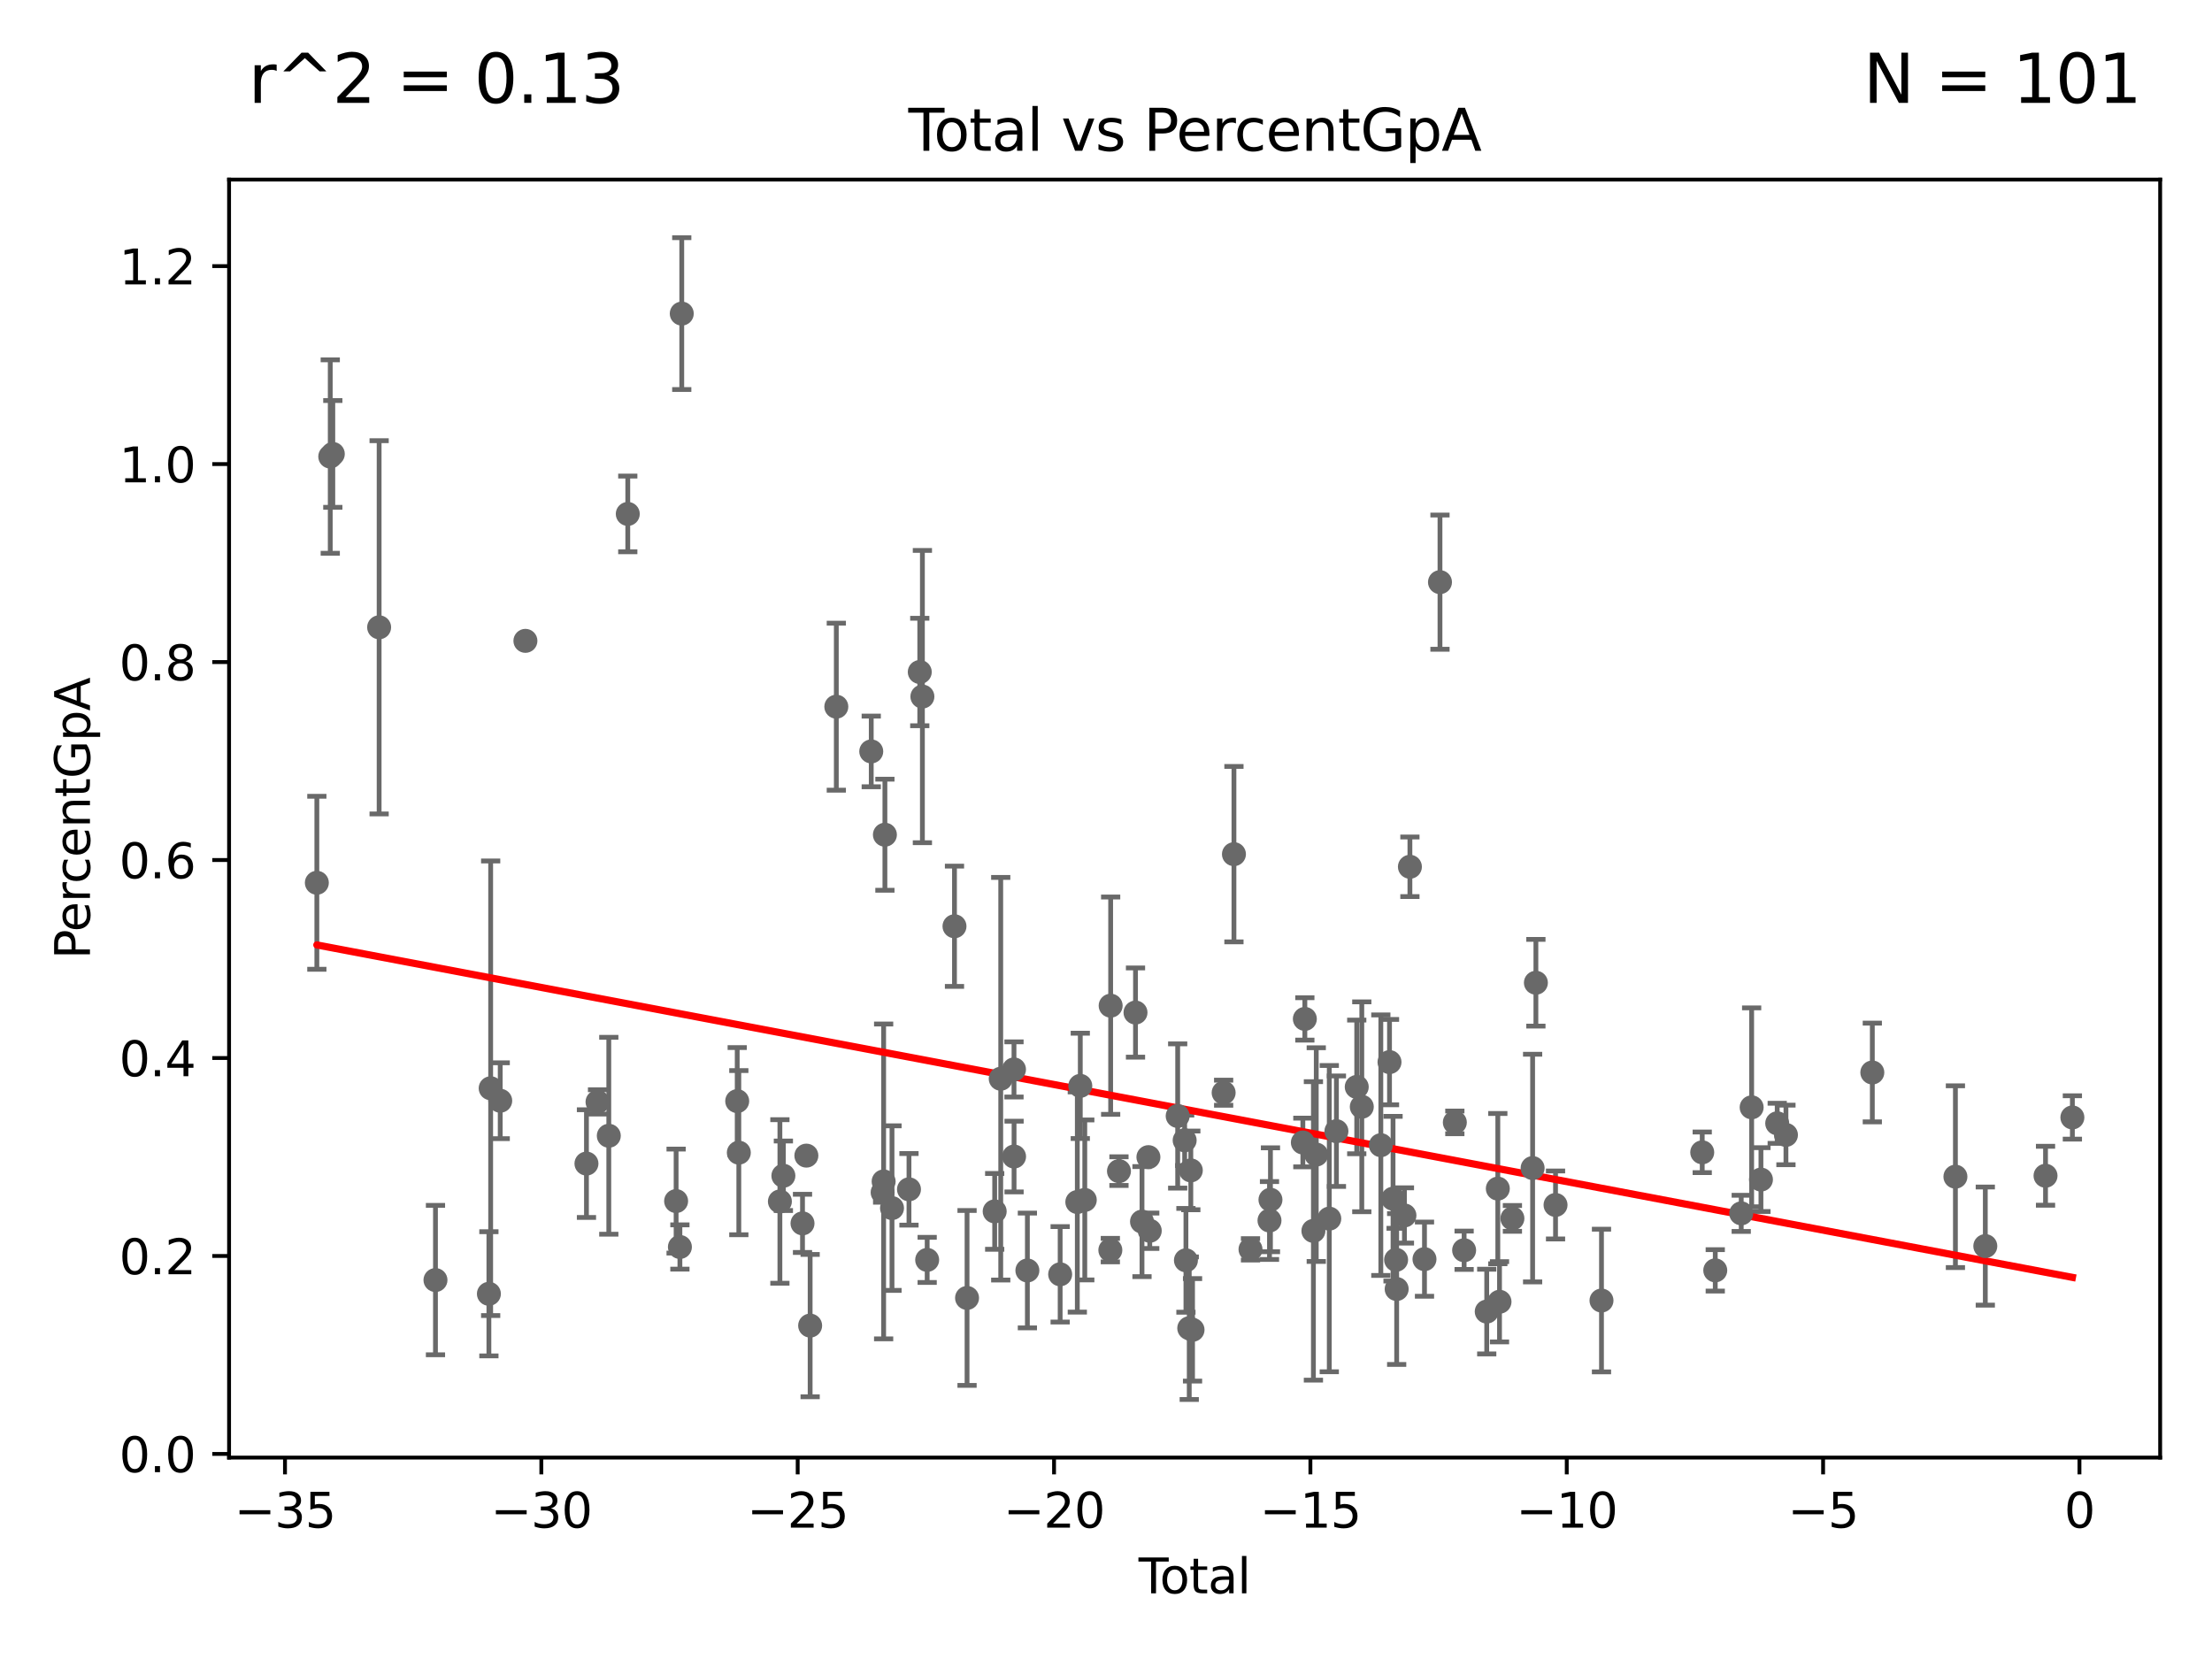 <?xml version="1.0" encoding="utf-8" standalone="no"?>
<!DOCTYPE svg PUBLIC "-//W3C//DTD SVG 1.1//EN"
  "http://www.w3.org/Graphics/SVG/1.1/DTD/svg11.dtd">
<svg xmlns:xlink="http://www.w3.org/1999/xlink" width="460.8pt" height="345.6pt" viewBox="0 0 460.8 345.6" xmlns="http://www.w3.org/2000/svg" version="1.1">
 <defs>
  <style type="text/css">*{stroke-linejoin: round; stroke-linecap: butt}</style>
 </defs>
 <g id="figure_1">
  <g id="patch_1">
   <path d="M 0 345.6 
L 460.8 345.6 
L 460.8 0 
L 0 0 
z
" style="fill: #ffffff"/>
  </g>
  <g id="axes_1">
   <g id="patch_2">
    <path d="M 47.72 303.64 
L 450 303.64 
L 450 37.411 
L 47.72 37.411 
z
" style="fill: #ffffff"/>
   </g>
   <g id="PathCollection_1">
    <defs>
     <path id="mdee801724c" d="M 0 1.118 
C 0.297 1.118 0.581 1 0.791 0.791 
C 1 0.581 1.118 0.297 1.118 0 
C 1.118 -0.297 1 -0.581 0.791 -0.791 
C 0.581 -1 0.297 -1.118 0 -1.118 
C -0.297 -1.118 -0.581 -1 -0.791 -0.791 
C -1 -0.581 -1.118 -0.297 -1.118 0 
C -1.118 0.297 -1 0.581 -0.791 0.791 
C -0.581 1 -0.297 1.118 0 1.118 
z
" style="stroke: #696969"/>
    </defs>
    <g clip-path="url(#pdc6bb8f026)">
     <use xlink:href="#mdee801724c" x="431.715" y="232.785" style="fill: #696969; stroke: #696969"/>
     <use xlink:href="#mdee801724c" x="201.455" y="270.386" style="fill: #696969; stroke: #696969"/>
     <use xlink:href="#mdee801724c" x="90.717" y="266.66" style="fill: #696969; stroke: #696969"/>
     <use xlink:href="#mdee801724c" x="207.211" y="252.352" style="fill: #696969; stroke: #696969"/>
     <use xlink:href="#mdee801724c" x="208.471" y="224.721" style="fill: #696969; stroke: #696969"/>
     <use xlink:href="#mdee801724c" x="211.233" y="222.78" style="fill: #696969; stroke: #696969"/>
     <use xlink:href="#mdee801724c" x="211.248" y="240.929" style="fill: #696969; stroke: #696969"/>
     <use xlink:href="#mdee801724c" x="78.98" y="130.679" style="fill: #696969; stroke: #696969"/>
     <use xlink:href="#mdee801724c" x="214.023" y="264.664" style="fill: #696969; stroke: #696969"/>
     <use xlink:href="#mdee801724c" x="220.85" y="265.462" style="fill: #696969; stroke: #696969"/>
     <use xlink:href="#mdee801724c" x="224.425" y="250.403" style="fill: #696969; stroke: #696969"/>
     <use xlink:href="#mdee801724c" x="225.043" y="226.206" style="fill: #696969; stroke: #696969"/>
     <use xlink:href="#mdee801724c" x="225.98" y="249.971" style="fill: #696969; stroke: #696969"/>
     <use xlink:href="#mdee801724c" x="69.33" y="94.564" style="fill: #696969; stroke: #696969"/>
     <use xlink:href="#mdee801724c" x="68.798" y="95.112" style="fill: #696969; stroke: #696969"/>
     <use xlink:href="#mdee801724c" x="66.005" y="183.897" style="fill: #696969; stroke: #696969"/>
     <use xlink:href="#mdee801724c" x="140.847" y="250.206" style="fill: #696969; stroke: #696969"/>
     <use xlink:href="#mdee801724c" x="231.304" y="260.422" style="fill: #696969; stroke: #696969"/>
     <use xlink:href="#mdee801724c" x="231.37" y="209.501" style="fill: #696969; stroke: #696969"/>
     <use xlink:href="#mdee801724c" x="233.101" y="243.967" style="fill: #696969; stroke: #696969"/>
     <use xlink:href="#mdee801724c" x="236.547" y="210.933" style="fill: #696969; stroke: #696969"/>
     <use xlink:href="#mdee801724c" x="237.9" y="254.482" style="fill: #696969; stroke: #696969"/>
     <use xlink:href="#mdee801724c" x="239.236" y="241.051" style="fill: #696969; stroke: #696969"/>
     <use xlink:href="#mdee801724c" x="239.515" y="256.392" style="fill: #696969; stroke: #696969"/>
     <use xlink:href="#mdee801724c" x="198.837" y="192.958" style="fill: #696969; stroke: #696969"/>
     <use xlink:href="#mdee801724c" x="245.333" y="232.48" style="fill: #696969; stroke: #696969"/>
     <use xlink:href="#mdee801724c" x="193.147" y="262.46" style="fill: #696969; stroke: #696969"/>
     <use xlink:href="#mdee801724c" x="191.605" y="139.991" style="fill: #696969; stroke: #696969"/>
     <use xlink:href="#mdee801724c" x="142.023" y="65.327" style="fill: #696969; stroke: #696969"/>
     <use xlink:href="#mdee801724c" x="153.575" y="229.382" style="fill: #696969; stroke: #696969"/>
     <use xlink:href="#mdee801724c" x="153.911" y="240.12" style="fill: #696969; stroke: #696969"/>
     <use xlink:href="#mdee801724c" x="130.778" y="107.061" style="fill: #696969; stroke: #696969"/>
     <use xlink:href="#mdee801724c" x="126.824" y="236.599" style="fill: #696969; stroke: #696969"/>
     <use xlink:href="#mdee801724c" x="124.475" y="229.549" style="fill: #696969; stroke: #696969"/>
     <use xlink:href="#mdee801724c" x="162.467" y="250.285" style="fill: #696969; stroke: #696969"/>
     <use xlink:href="#mdee801724c" x="163.193" y="244.933" style="fill: #696969; stroke: #696969"/>
     <use xlink:href="#mdee801724c" x="122.17" y="242.396" style="fill: #696969; stroke: #696969"/>
     <use xlink:href="#mdee801724c" x="167.178" y="254.851" style="fill: #696969; stroke: #696969"/>
     <use xlink:href="#mdee801724c" x="167.981" y="240.737" style="fill: #696969; stroke: #696969"/>
     <use xlink:href="#mdee801724c" x="168.767" y="276.146" style="fill: #696969; stroke: #696969"/>
     <use xlink:href="#mdee801724c" x="174.22" y="147.214" style="fill: #696969; stroke: #696969"/>
     <use xlink:href="#mdee801724c" x="109.453" y="133.502" style="fill: #696969; stroke: #696969"/>
     <use xlink:href="#mdee801724c" x="181.496" y="156.536" style="fill: #696969; stroke: #696969"/>
     <use xlink:href="#mdee801724c" x="183.869" y="248.399" style="fill: #696969; stroke: #696969"/>
     <use xlink:href="#mdee801724c" x="184.078" y="246.114" style="fill: #696969; stroke: #696969"/>
     <use xlink:href="#mdee801724c" x="104.206" y="229.303" style="fill: #696969; stroke: #696969"/>
     <use xlink:href="#mdee801724c" x="102.215" y="226.706" style="fill: #696969; stroke: #696969"/>
     <use xlink:href="#mdee801724c" x="101.846" y="269.525" style="fill: #696969; stroke: #696969"/>
     <use xlink:href="#mdee801724c" x="184.342" y="173.888" style="fill: #696969; stroke: #696969"/>
     <use xlink:href="#mdee801724c" x="185.82" y="251.67" style="fill: #696969; stroke: #696969"/>
     <use xlink:href="#mdee801724c" x="189.357" y="247.76" style="fill: #696969; stroke: #696969"/>
     <use xlink:href="#mdee801724c" x="192.152" y="145.11" style="fill: #696969; stroke: #696969"/>
     <use xlink:href="#mdee801724c" x="246.786" y="237.553" style="fill: #696969; stroke: #696969"/>
     <use xlink:href="#mdee801724c" x="141.637" y="259.77" style="fill: #696969; stroke: #696969"/>
     <use xlink:href="#mdee801724c" x="247.742" y="276.689" style="fill: #696969; stroke: #696969"/>
     <use xlink:href="#mdee801724c" x="292.569" y="253.201" style="fill: #696969; stroke: #696969"/>
     <use xlink:href="#mdee801724c" x="293.71" y="180.566" style="fill: #696969; stroke: #696969"/>
     <use xlink:href="#mdee801724c" x="296.747" y="262.304" style="fill: #696969; stroke: #696969"/>
     <use xlink:href="#mdee801724c" x="299.975" y="121.273" style="fill: #696969; stroke: #696969"/>
     <use xlink:href="#mdee801724c" x="247.051" y="262.548" style="fill: #696969; stroke: #696969"/>
     <use xlink:href="#mdee801724c" x="305.004" y="260.449" style="fill: #696969; stroke: #696969"/>
     <use xlink:href="#mdee801724c" x="309.713" y="273.225" style="fill: #696969; stroke: #696969"/>
     <use xlink:href="#mdee801724c" x="312.023" y="247.611" style="fill: #696969; stroke: #696969"/>
     <use xlink:href="#mdee801724c" x="312.376" y="271.181" style="fill: #696969; stroke: #696969"/>
     <use xlink:href="#mdee801724c" x="315.062" y="253.818" style="fill: #696969; stroke: #696969"/>
     <use xlink:href="#mdee801724c" x="319.272" y="243.33" style="fill: #696969; stroke: #696969"/>
     <use xlink:href="#mdee801724c" x="319.955" y="204.725" style="fill: #696969; stroke: #696969"/>
     <use xlink:href="#mdee801724c" x="324.047" y="251.016" style="fill: #696969; stroke: #696969"/>
     <use xlink:href="#mdee801724c" x="333.619" y="270.924" style="fill: #696969; stroke: #696969"/>
     <use xlink:href="#mdee801724c" x="354.606" y="240.052" style="fill: #696969; stroke: #696969"/>
     <use xlink:href="#mdee801724c" x="357.32" y="264.639" style="fill: #696969; stroke: #696969"/>
     <use xlink:href="#mdee801724c" x="362.729" y="252.765" style="fill: #696969; stroke: #696969"/>
     <use xlink:href="#mdee801724c" x="364.9" y="230.677" style="fill: #696969; stroke: #696969"/>
     <use xlink:href="#mdee801724c" x="366.838" y="245.728" style="fill: #696969; stroke: #696969"/>
     <use xlink:href="#mdee801724c" x="370.226" y="234.008" style="fill: #696969; stroke: #696969"/>
     <use xlink:href="#mdee801724c" x="372.045" y="236.427" style="fill: #696969; stroke: #696969"/>
     <use xlink:href="#mdee801724c" x="390.039" y="223.419" style="fill: #696969; stroke: #696969"/>
     <use xlink:href="#mdee801724c" x="407.349" y="245.123" style="fill: #696969; stroke: #696969"/>
     <use xlink:href="#mdee801724c" x="413.575" y="259.583" style="fill: #696969; stroke: #696969"/>
     <use xlink:href="#mdee801724c" x="426.12" y="244.931" style="fill: #696969; stroke: #696969"/>
     <use xlink:href="#mdee801724c" x="290.952" y="268.527" style="fill: #696969; stroke: #696969"/>
     <use xlink:href="#mdee801724c" x="290.834" y="262.445" style="fill: #696969; stroke: #696969"/>
     <use xlink:href="#mdee801724c" x="303.069" y="233.814" style="fill: #696969; stroke: #696969"/>
     <use xlink:href="#mdee801724c" x="254.908" y="227.632" style="fill: #696969; stroke: #696969"/>
     <use xlink:href="#mdee801724c" x="264.458" y="254.256" style="fill: #696969; stroke: #696969"/>
     <use xlink:href="#mdee801724c" x="290.195" y="249.71" style="fill: #696969; stroke: #696969"/>
     <use xlink:href="#mdee801724c" x="260.503" y="260.258" style="fill: #696969; stroke: #696969"/>
     <use xlink:href="#mdee801724c" x="271.409" y="238.004" style="fill: #696969; stroke: #696969"/>
     <use xlink:href="#mdee801724c" x="257.053" y="177.937" style="fill: #696969; stroke: #696969"/>
     <use xlink:href="#mdee801724c" x="271.824" y="212.258" style="fill: #696969; stroke: #696969"/>
     <use xlink:href="#mdee801724c" x="273.608" y="256.418" style="fill: #696969; stroke: #696969"/>
     <use xlink:href="#mdee801724c" x="274.201" y="240.521" style="fill: #696969; stroke: #696969"/>
     <use xlink:href="#mdee801724c" x="276.914" y="253.864" style="fill: #696969; stroke: #696969"/>
     <use xlink:href="#mdee801724c" x="264.66" y="249.933" style="fill: #696969; stroke: #696969"/>
     <use xlink:href="#mdee801724c" x="287.654" y="238.562" style="fill: #696969; stroke: #696969"/>
     <use xlink:href="#mdee801724c" x="278.401" y="235.647" style="fill: #696969; stroke: #696969"/>
     <use xlink:href="#mdee801724c" x="282.634" y="226.424" style="fill: #696969; stroke: #696969"/>
     <use xlink:href="#mdee801724c" x="283.687" y="230.564" style="fill: #696969; stroke: #696969"/>
     <use xlink:href="#mdee801724c" x="289.46" y="221.256" style="fill: #696969; stroke: #696969"/>
     <use xlink:href="#mdee801724c" x="248.069" y="243.815" style="fill: #696969; stroke: #696969"/>
     <use xlink:href="#mdee801724c" x="248.428" y="277.03" style="fill: #696969; stroke: #696969"/>
    </g>
   </g>
   <g id="matplotlib.axis_1">
    <g id="xtick_1">
     <g id="line2d_1">
      <defs>
       <path id="m05612a8d7f" d="M 0 0 
L 0 3.5 
" style="stroke: #000000; stroke-width: 0.8"/>
      </defs>
      <g>
       <use xlink:href="#m05612a8d7f" x="59.369" y="303.64" style="stroke: #000000; stroke-width: 0.8"/>
      </g>
     </g>
     <g id="text_1">
      <!-- −35 -->
      <g transform="translate(48.816 318.238)scale(0.1 -0.1)">
       <defs>
        <path id="DejaVuSans-2212" d="M 678 2272 
L 4684 2272 
L 4684 1741 
L 678 1741 
L 678 2272 
z
" transform="scale(0.016)"/>
        <path id="DejaVuSans-33" d="M 2597 2516 
Q 3050 2419 3304 2112 
Q 3559 1806 3559 1356 
Q 3559 666 3084 287 
Q 2609 -91 1734 -91 
Q 1441 -91 1130 -33 
Q 819 25 488 141 
L 488 750 
Q 750 597 1062 519 
Q 1375 441 1716 441 
Q 2309 441 2620 675 
Q 2931 909 2931 1356 
Q 2931 1769 2642 2001 
Q 2353 2234 1838 2234 
L 1294 2234 
L 1294 2753 
L 1863 2753 
Q 2328 2753 2575 2939 
Q 2822 3125 2822 3475 
Q 2822 3834 2567 4026 
Q 2313 4219 1838 4219 
Q 1578 4219 1281 4162 
Q 984 4106 628 3988 
L 628 4550 
Q 988 4650 1302 4700 
Q 1616 4750 1894 4750 
Q 2613 4750 3031 4423 
Q 3450 4097 3450 3541 
Q 3450 3153 3228 2886 
Q 3006 2619 2597 2516 
z
" transform="scale(0.016)"/>
        <path id="DejaVuSans-35" d="M 691 4666 
L 3169 4666 
L 3169 4134 
L 1269 4134 
L 1269 2991 
Q 1406 3038 1543 3061 
Q 1681 3084 1819 3084 
Q 2600 3084 3056 2656 
Q 3513 2228 3513 1497 
Q 3513 744 3044 326 
Q 2575 -91 1722 -91 
Q 1428 -91 1123 -41 
Q 819 9 494 109 
L 494 744 
Q 775 591 1075 516 
Q 1375 441 1709 441 
Q 2250 441 2565 725 
Q 2881 1009 2881 1497 
Q 2881 1984 2565 2268 
Q 2250 2553 1709 2553 
Q 1456 2553 1204 2497 
Q 953 2441 691 2322 
L 691 4666 
z
" transform="scale(0.016)"/>
       </defs>
       <use xlink:href="#DejaVuSans-2212"/>
       <use xlink:href="#DejaVuSans-33" x="83.789"/>
       <use xlink:href="#DejaVuSans-35" x="147.412"/>
      </g>
     </g>
    </g>
    <g id="xtick_2">
     <g id="line2d_2">
      <g>
       <use xlink:href="#m05612a8d7f" x="112.771" y="303.64" style="stroke: #000000; stroke-width: 0.8"/>
      </g>
     </g>
     <g id="text_2">
      <!-- −30 -->
      <g transform="translate(102.219 318.238)scale(0.1 -0.1)">
       <defs>
        <path id="DejaVuSans-30" d="M 2034 4250 
Q 1547 4250 1301 3770 
Q 1056 3291 1056 2328 
Q 1056 1369 1301 889 
Q 1547 409 2034 409 
Q 2525 409 2770 889 
Q 3016 1369 3016 2328 
Q 3016 3291 2770 3770 
Q 2525 4250 2034 4250 
z
M 2034 4750 
Q 2819 4750 3233 4129 
Q 3647 3509 3647 2328 
Q 3647 1150 3233 529 
Q 2819 -91 2034 -91 
Q 1250 -91 836 529 
Q 422 1150 422 2328 
Q 422 3509 836 4129 
Q 1250 4750 2034 4750 
z
" transform="scale(0.016)"/>
       </defs>
       <use xlink:href="#DejaVuSans-2212"/>
       <use xlink:href="#DejaVuSans-33" x="83.789"/>
       <use xlink:href="#DejaVuSans-30" x="147.412"/>
      </g>
     </g>
    </g>
    <g id="xtick_3">
     <g id="line2d_3">
      <g>
       <use xlink:href="#m05612a8d7f" x="166.174" y="303.64" style="stroke: #000000; stroke-width: 0.8"/>
      </g>
     </g>
     <g id="text_3">
      <!-- −25 -->
      <g transform="translate(155.622 318.238)scale(0.1 -0.1)">
       <defs>
        <path id="DejaVuSans-32" d="M 1228 531 
L 3431 531 
L 3431 0 
L 469 0 
L 469 531 
Q 828 903 1448 1529 
Q 2069 2156 2228 2338 
Q 2531 2678 2651 2914 
Q 2772 3150 2772 3378 
Q 2772 3750 2511 3984 
Q 2250 4219 1831 4219 
Q 1534 4219 1204 4116 
Q 875 4013 500 3803 
L 500 4441 
Q 881 4594 1212 4672 
Q 1544 4750 1819 4750 
Q 2544 4750 2975 4387 
Q 3406 4025 3406 3419 
Q 3406 3131 3298 2873 
Q 3191 2616 2906 2266 
Q 2828 2175 2409 1742 
Q 1991 1309 1228 531 
z
" transform="scale(0.016)"/>
       </defs>
       <use xlink:href="#DejaVuSans-2212"/>
       <use xlink:href="#DejaVuSans-32" x="83.789"/>
       <use xlink:href="#DejaVuSans-35" x="147.412"/>
      </g>
     </g>
    </g>
    <g id="xtick_4">
     <g id="line2d_4">
      <g>
       <use xlink:href="#m05612a8d7f" x="219.577" y="303.64" style="stroke: #000000; stroke-width: 0.8"/>
      </g>
     </g>
     <g id="text_4">
      <!-- −20 -->
      <g transform="translate(209.025 318.238)scale(0.1 -0.1)">
       <use xlink:href="#DejaVuSans-2212"/>
       <use xlink:href="#DejaVuSans-32" x="83.789"/>
       <use xlink:href="#DejaVuSans-30" x="147.412"/>
      </g>
     </g>
    </g>
    <g id="xtick_5">
     <g id="line2d_5">
      <g>
       <use xlink:href="#m05612a8d7f" x="272.98" y="303.64" style="stroke: #000000; stroke-width: 0.8"/>
      </g>
     </g>
     <g id="text_5">
      <!-- −15 -->
      <g transform="translate(262.427 318.238)scale(0.1 -0.1)">
       <defs>
        <path id="DejaVuSans-31" d="M 794 531 
L 1825 531 
L 1825 4091 
L 703 3866 
L 703 4441 
L 1819 4666 
L 2450 4666 
L 2450 531 
L 3481 531 
L 3481 0 
L 794 0 
L 794 531 
z
" transform="scale(0.016)"/>
       </defs>
       <use xlink:href="#DejaVuSans-2212"/>
       <use xlink:href="#DejaVuSans-31" x="83.789"/>
       <use xlink:href="#DejaVuSans-35" x="147.412"/>
      </g>
     </g>
    </g>
    <g id="xtick_6">
     <g id="line2d_6">
      <g>
       <use xlink:href="#m05612a8d7f" x="326.383" y="303.64" style="stroke: #000000; stroke-width: 0.8"/>
      </g>
     </g>
     <g id="text_6">
      <!-- −10 -->
      <g transform="translate(315.83 318.238)scale(0.1 -0.1)">
       <use xlink:href="#DejaVuSans-2212"/>
       <use xlink:href="#DejaVuSans-31" x="83.789"/>
       <use xlink:href="#DejaVuSans-30" x="147.412"/>
      </g>
     </g>
    </g>
    <g id="xtick_7">
     <g id="line2d_7">
      <g>
       <use xlink:href="#m05612a8d7f" x="379.785" y="303.64" style="stroke: #000000; stroke-width: 0.8"/>
      </g>
     </g>
     <g id="text_7">
      <!-- −5 -->
      <g transform="translate(372.414 318.238)scale(0.1 -0.1)">
       <use xlink:href="#DejaVuSans-2212"/>
       <use xlink:href="#DejaVuSans-35" x="83.789"/>
      </g>
     </g>
    </g>
    <g id="xtick_8">
     <g id="line2d_8">
      <g>
       <use xlink:href="#m05612a8d7f" x="433.188" y="303.64" style="stroke: #000000; stroke-width: 0.8"/>
      </g>
     </g>
     <g id="text_8">
      <!-- 0 -->
      <g transform="translate(430.007 318.238)scale(0.1 -0.1)">
       <use xlink:href="#DejaVuSans-30"/>
      </g>
     </g>
    </g>
    <g id="text_9">
     <!-- Total -->
     <g transform="translate(237.183 331.917)scale(0.1 -0.1)">
      <defs>
       <path id="DejaVuSans-54" d="M -19 4666 
L 3928 4666 
L 3928 4134 
L 2272 4134 
L 2272 0 
L 1638 0 
L 1638 4134 
L -19 4134 
L -19 4666 
z
" transform="scale(0.016)"/>
       <path id="DejaVuSans-6f" d="M 1959 3097 
Q 1497 3097 1228 2736 
Q 959 2375 959 1747 
Q 959 1119 1226 758 
Q 1494 397 1959 397 
Q 2419 397 2687 759 
Q 2956 1122 2956 1747 
Q 2956 2369 2687 2733 
Q 2419 3097 1959 3097 
z
M 1959 3584 
Q 2709 3584 3137 3096 
Q 3566 2609 3566 1747 
Q 3566 888 3137 398 
Q 2709 -91 1959 -91 
Q 1206 -91 779 398 
Q 353 888 353 1747 
Q 353 2609 779 3096 
Q 1206 3584 1959 3584 
z
" transform="scale(0.016)"/>
       <path id="DejaVuSans-74" d="M 1172 4494 
L 1172 3500 
L 2356 3500 
L 2356 3053 
L 1172 3053 
L 1172 1153 
Q 1172 725 1289 603 
Q 1406 481 1766 481 
L 2356 481 
L 2356 0 
L 1766 0 
Q 1100 0 847 248 
Q 594 497 594 1153 
L 594 3053 
L 172 3053 
L 172 3500 
L 594 3500 
L 594 4494 
L 1172 4494 
z
" transform="scale(0.016)"/>
       <path id="DejaVuSans-61" d="M 2194 1759 
Q 1497 1759 1228 1600 
Q 959 1441 959 1056 
Q 959 750 1161 570 
Q 1363 391 1709 391 
Q 2188 391 2477 730 
Q 2766 1069 2766 1631 
L 2766 1759 
L 2194 1759 
z
M 3341 1997 
L 3341 0 
L 2766 0 
L 2766 531 
Q 2569 213 2275 61 
Q 1981 -91 1556 -91 
Q 1019 -91 701 211 
Q 384 513 384 1019 
Q 384 1609 779 1909 
Q 1175 2209 1959 2209 
L 2766 2209 
L 2766 2266 
Q 2766 2663 2505 2880 
Q 2244 3097 1772 3097 
Q 1472 3097 1187 3025 
Q 903 2953 641 2809 
L 641 3341 
Q 956 3463 1253 3523 
Q 1550 3584 1831 3584 
Q 2591 3584 2966 3190 
Q 3341 2797 3341 1997 
z
" transform="scale(0.016)"/>
       <path id="DejaVuSans-6c" d="M 603 4863 
L 1178 4863 
L 1178 0 
L 603 0 
L 603 4863 
z
" transform="scale(0.016)"/>
      </defs>
      <use xlink:href="#DejaVuSans-54"/>
      <use xlink:href="#DejaVuSans-6f" x="44.084"/>
      <use xlink:href="#DejaVuSans-74" x="105.266"/>
      <use xlink:href="#DejaVuSans-61" x="144.475"/>
      <use xlink:href="#DejaVuSans-6c" x="205.754"/>
     </g>
    </g>
   </g>
   <g id="matplotlib.axis_2">
    <g id="ytick_1">
     <g id="line2d_9">
      <defs>
       <path id="mbfeacc5ebb" d="M 0 0 
L -3.5 0 
" style="stroke: #000000; stroke-width: 0.8"/>
      </defs>
      <g>
       <use xlink:href="#mbfeacc5ebb" x="47.72" y="302.883" style="stroke: #000000; stroke-width: 0.8"/>
      </g>
     </g>
     <g id="text_10">
      <!-- 0.0 -->
      <g transform="translate(24.817 306.682)scale(0.1 -0.1)">
       <defs>
        <path id="DejaVuSans-2e" d="M 684 794 
L 1344 794 
L 1344 0 
L 684 0 
L 684 794 
z
" transform="scale(0.016)"/>
       </defs>
       <use xlink:href="#DejaVuSans-30"/>
       <use xlink:href="#DejaVuSans-2e" x="63.623"/>
       <use xlink:href="#DejaVuSans-30" x="95.41"/>
      </g>
     </g>
    </g>
    <g id="ytick_2">
     <g id="line2d_10">
      <g>
       <use xlink:href="#mbfeacc5ebb" x="47.72" y="261.642" style="stroke: #000000; stroke-width: 0.8"/>
      </g>
     </g>
     <g id="text_11">
      <!-- 0.2 -->
      <g transform="translate(24.817 265.441)scale(0.1 -0.1)">
       <use xlink:href="#DejaVuSans-30"/>
       <use xlink:href="#DejaVuSans-2e" x="63.623"/>
       <use xlink:href="#DejaVuSans-32" x="95.41"/>
      </g>
     </g>
    </g>
    <g id="ytick_3">
     <g id="line2d_11">
      <g>
       <use xlink:href="#mbfeacc5ebb" x="47.72" y="220.401" style="stroke: #000000; stroke-width: 0.8"/>
      </g>
     </g>
     <g id="text_12">
      <!-- 0.4 -->
      <g transform="translate(24.817 224.2)scale(0.1 -0.1)">
       <defs>
        <path id="DejaVuSans-34" d="M 2419 4116 
L 825 1625 
L 2419 1625 
L 2419 4116 
z
M 2253 4666 
L 3047 4666 
L 3047 1625 
L 3713 1625 
L 3713 1100 
L 3047 1100 
L 3047 0 
L 2419 0 
L 2419 1100 
L 313 1100 
L 313 1709 
L 2253 4666 
z
" transform="scale(0.016)"/>
       </defs>
       <use xlink:href="#DejaVuSans-30"/>
       <use xlink:href="#DejaVuSans-2e" x="63.623"/>
       <use xlink:href="#DejaVuSans-34" x="95.41"/>
      </g>
     </g>
    </g>
    <g id="ytick_4">
     <g id="line2d_12">
      <g>
       <use xlink:href="#mbfeacc5ebb" x="47.72" y="179.16" style="stroke: #000000; stroke-width: 0.8"/>
      </g>
     </g>
     <g id="text_13">
      <!-- 0.6 -->
      <g transform="translate(24.817 182.96)scale(0.1 -0.1)">
       <defs>
        <path id="DejaVuSans-36" d="M 2113 2584 
Q 1688 2584 1439 2293 
Q 1191 2003 1191 1497 
Q 1191 994 1439 701 
Q 1688 409 2113 409 
Q 2538 409 2786 701 
Q 3034 994 3034 1497 
Q 3034 2003 2786 2293 
Q 2538 2584 2113 2584 
z
M 3366 4563 
L 3366 3988 
Q 3128 4100 2886 4159 
Q 2644 4219 2406 4219 
Q 1781 4219 1451 3797 
Q 1122 3375 1075 2522 
Q 1259 2794 1537 2939 
Q 1816 3084 2150 3084 
Q 2853 3084 3261 2657 
Q 3669 2231 3669 1497 
Q 3669 778 3244 343 
Q 2819 -91 2113 -91 
Q 1303 -91 875 529 
Q 447 1150 447 2328 
Q 447 3434 972 4092 
Q 1497 4750 2381 4750 
Q 2619 4750 2861 4703 
Q 3103 4656 3366 4563 
z
" transform="scale(0.016)"/>
       </defs>
       <use xlink:href="#DejaVuSans-30"/>
       <use xlink:href="#DejaVuSans-2e" x="63.623"/>
       <use xlink:href="#DejaVuSans-36" x="95.41"/>
      </g>
     </g>
    </g>
    <g id="ytick_5">
     <g id="line2d_13">
      <g>
       <use xlink:href="#mbfeacc5ebb" x="47.72" y="137.92" style="stroke: #000000; stroke-width: 0.8"/>
      </g>
     </g>
     <g id="text_14">
      <!-- 0.8 -->
      <g transform="translate(24.817 141.719)scale(0.1 -0.1)">
       <defs>
        <path id="DejaVuSans-38" d="M 2034 2216 
Q 1584 2216 1326 1975 
Q 1069 1734 1069 1313 
Q 1069 891 1326 650 
Q 1584 409 2034 409 
Q 2484 409 2743 651 
Q 3003 894 3003 1313 
Q 3003 1734 2745 1975 
Q 2488 2216 2034 2216 
z
M 1403 2484 
Q 997 2584 770 2862 
Q 544 3141 544 3541 
Q 544 4100 942 4425 
Q 1341 4750 2034 4750 
Q 2731 4750 3128 4425 
Q 3525 4100 3525 3541 
Q 3525 3141 3298 2862 
Q 3072 2584 2669 2484 
Q 3125 2378 3379 2068 
Q 3634 1759 3634 1313 
Q 3634 634 3220 271 
Q 2806 -91 2034 -91 
Q 1263 -91 848 271 
Q 434 634 434 1313 
Q 434 1759 690 2068 
Q 947 2378 1403 2484 
z
M 1172 3481 
Q 1172 3119 1398 2916 
Q 1625 2713 2034 2713 
Q 2441 2713 2670 2916 
Q 2900 3119 2900 3481 
Q 2900 3844 2670 4047 
Q 2441 4250 2034 4250 
Q 1625 4250 1398 4047 
Q 1172 3844 1172 3481 
z
" transform="scale(0.016)"/>
       </defs>
       <use xlink:href="#DejaVuSans-30"/>
       <use xlink:href="#DejaVuSans-2e" x="63.623"/>
       <use xlink:href="#DejaVuSans-38" x="95.41"/>
      </g>
     </g>
    </g>
    <g id="ytick_6">
     <g id="line2d_14">
      <g>
       <use xlink:href="#mbfeacc5ebb" x="47.72" y="96.679" style="stroke: #000000; stroke-width: 0.8"/>
      </g>
     </g>
     <g id="text_15">
      <!-- 1.0 -->
      <g transform="translate(24.817 100.478)scale(0.1 -0.1)">
       <use xlink:href="#DejaVuSans-31"/>
       <use xlink:href="#DejaVuSans-2e" x="63.623"/>
       <use xlink:href="#DejaVuSans-30" x="95.41"/>
      </g>
     </g>
    </g>
    <g id="ytick_7">
     <g id="line2d_15">
      <g>
       <use xlink:href="#mbfeacc5ebb" x="47.72" y="55.438" style="stroke: #000000; stroke-width: 0.8"/>
      </g>
     </g>
     <g id="text_16">
      <!-- 1.2 -->
      <g transform="translate(24.817 59.238)scale(0.1 -0.1)">
       <use xlink:href="#DejaVuSans-31"/>
       <use xlink:href="#DejaVuSans-2e" x="63.623"/>
       <use xlink:href="#DejaVuSans-32" x="95.41"/>
      </g>
     </g>
    </g>
    <g id="text_17">
     <!-- PercentGpA -->
     <g transform="translate(18.737 199.802)rotate(-90)scale(0.1 -0.1)">
      <defs>
       <path id="DejaVuSans-50" d="M 1259 4147 
L 1259 2394 
L 2053 2394 
Q 2494 2394 2734 2622 
Q 2975 2850 2975 3272 
Q 2975 3691 2734 3919 
Q 2494 4147 2053 4147 
L 1259 4147 
z
M 628 4666 
L 2053 4666 
Q 2838 4666 3239 4311 
Q 3641 3956 3641 3272 
Q 3641 2581 3239 2228 
Q 2838 1875 2053 1875 
L 1259 1875 
L 1259 0 
L 628 0 
L 628 4666 
z
" transform="scale(0.016)"/>
       <path id="DejaVuSans-65" d="M 3597 1894 
L 3597 1613 
L 953 1613 
Q 991 1019 1311 708 
Q 1631 397 2203 397 
Q 2534 397 2845 478 
Q 3156 559 3463 722 
L 3463 178 
Q 3153 47 2828 -22 
Q 2503 -91 2169 -91 
Q 1331 -91 842 396 
Q 353 884 353 1716 
Q 353 2575 817 3079 
Q 1281 3584 2069 3584 
Q 2775 3584 3186 3129 
Q 3597 2675 3597 1894 
z
M 3022 2063 
Q 3016 2534 2758 2815 
Q 2500 3097 2075 3097 
Q 1594 3097 1305 2825 
Q 1016 2553 972 2059 
L 3022 2063 
z
" transform="scale(0.016)"/>
       <path id="DejaVuSans-72" d="M 2631 2963 
Q 2534 3019 2420 3045 
Q 2306 3072 2169 3072 
Q 1681 3072 1420 2755 
Q 1159 2438 1159 1844 
L 1159 0 
L 581 0 
L 581 3500 
L 1159 3500 
L 1159 2956 
Q 1341 3275 1631 3429 
Q 1922 3584 2338 3584 
Q 2397 3584 2469 3576 
Q 2541 3569 2628 3553 
L 2631 2963 
z
" transform="scale(0.016)"/>
       <path id="DejaVuSans-63" d="M 3122 3366 
L 3122 2828 
Q 2878 2963 2633 3030 
Q 2388 3097 2138 3097 
Q 1578 3097 1268 2742 
Q 959 2388 959 1747 
Q 959 1106 1268 751 
Q 1578 397 2138 397 
Q 2388 397 2633 464 
Q 2878 531 3122 666 
L 3122 134 
Q 2881 22 2623 -34 
Q 2366 -91 2075 -91 
Q 1284 -91 818 406 
Q 353 903 353 1747 
Q 353 2603 823 3093 
Q 1294 3584 2113 3584 
Q 2378 3584 2631 3529 
Q 2884 3475 3122 3366 
z
" transform="scale(0.016)"/>
       <path id="DejaVuSans-6e" d="M 3513 2113 
L 3513 0 
L 2938 0 
L 2938 2094 
Q 2938 2591 2744 2837 
Q 2550 3084 2163 3084 
Q 1697 3084 1428 2787 
Q 1159 2491 1159 1978 
L 1159 0 
L 581 0 
L 581 3500 
L 1159 3500 
L 1159 2956 
Q 1366 3272 1645 3428 
Q 1925 3584 2291 3584 
Q 2894 3584 3203 3211 
Q 3513 2838 3513 2113 
z
" transform="scale(0.016)"/>
       <path id="DejaVuSans-47" d="M 3809 666 
L 3809 1919 
L 2778 1919 
L 2778 2438 
L 4434 2438 
L 4434 434 
Q 4069 175 3628 42 
Q 3188 -91 2688 -91 
Q 1594 -91 976 548 
Q 359 1188 359 2328 
Q 359 3472 976 4111 
Q 1594 4750 2688 4750 
Q 3144 4750 3555 4637 
Q 3966 4525 4313 4306 
L 4313 3634 
Q 3963 3931 3569 4081 
Q 3175 4231 2741 4231 
Q 1884 4231 1454 3753 
Q 1025 3275 1025 2328 
Q 1025 1384 1454 906 
Q 1884 428 2741 428 
Q 3075 428 3337 486 
Q 3600 544 3809 666 
z
" transform="scale(0.016)"/>
       <path id="DejaVuSans-70" d="M 1159 525 
L 1159 -1331 
L 581 -1331 
L 581 3500 
L 1159 3500 
L 1159 2969 
Q 1341 3281 1617 3432 
Q 1894 3584 2278 3584 
Q 2916 3584 3314 3078 
Q 3713 2572 3713 1747 
Q 3713 922 3314 415 
Q 2916 -91 2278 -91 
Q 1894 -91 1617 61 
Q 1341 213 1159 525 
z
M 3116 1747 
Q 3116 2381 2855 2742 
Q 2594 3103 2138 3103 
Q 1681 3103 1420 2742 
Q 1159 2381 1159 1747 
Q 1159 1113 1420 752 
Q 1681 391 2138 391 
Q 2594 391 2855 752 
Q 3116 1113 3116 1747 
z
" transform="scale(0.016)"/>
       <path id="DejaVuSans-41" d="M 2188 4044 
L 1331 1722 
L 3047 1722 
L 2188 4044 
z
M 1831 4666 
L 2547 4666 
L 4325 0 
L 3669 0 
L 3244 1197 
L 1141 1197 
L 716 0 
L 50 0 
L 1831 4666 
z
" transform="scale(0.016)"/>
      </defs>
      <use xlink:href="#DejaVuSans-50"/>
      <use xlink:href="#DejaVuSans-65" x="56.678"/>
      <use xlink:href="#DejaVuSans-72" x="118.201"/>
      <use xlink:href="#DejaVuSans-63" x="157.064"/>
      <use xlink:href="#DejaVuSans-65" x="212.045"/>
      <use xlink:href="#DejaVuSans-6e" x="273.568"/>
      <use xlink:href="#DejaVuSans-74" x="336.947"/>
      <use xlink:href="#DejaVuSans-47" x="376.156"/>
      <use xlink:href="#DejaVuSans-70" x="453.646"/>
      <use xlink:href="#DejaVuSans-41" x="517.123"/>
     </g>
    </g>
   </g>
   <g id="LineCollection_1">
    <path d="M 431.715 237.299 
L 431.715 228.271 
" clip-path="url(#pdc6bb8f026)" style="fill: none; stroke: #696969"/>
    <path d="M 201.455 288.601 
L 201.455 252.171 
" clip-path="url(#pdc6bb8f026)" style="fill: none; stroke: #696969"/>
    <path d="M 90.717 282.224 
L 90.717 251.096 
" clip-path="url(#pdc6bb8f026)" style="fill: none; stroke: #696969"/>
    <path d="M 207.211 260.246 
L 207.211 244.459 
" clip-path="url(#pdc6bb8f026)" style="fill: none; stroke: #696969"/>
    <path d="M 208.471 266.656 
L 208.471 182.786 
" clip-path="url(#pdc6bb8f026)" style="fill: none; stroke: #696969"/>
    <path d="M 211.233 228.527 
L 211.233 217.034 
" clip-path="url(#pdc6bb8f026)" style="fill: none; stroke: #696969"/>
    <path d="M 211.248 248.294 
L 211.248 233.565 
" clip-path="url(#pdc6bb8f026)" style="fill: none; stroke: #696969"/>
    <path d="M 78.98 169.555 
L 78.98 91.804 
" clip-path="url(#pdc6bb8f026)" style="fill: none; stroke: #696969"/>
    <path d="M 214.023 276.624 
L 214.023 252.705 
" clip-path="url(#pdc6bb8f026)" style="fill: none; stroke: #696969"/>
    <path d="M 220.85 275.403 
L 220.85 255.521 
" clip-path="url(#pdc6bb8f026)" style="fill: none; stroke: #696969"/>
    <path d="M 224.425 273.335 
L 224.425 227.472 
" clip-path="url(#pdc6bb8f026)" style="fill: none; stroke: #696969"/>
    <path d="M 225.043 237.176 
L 225.043 215.235 
" clip-path="url(#pdc6bb8f026)" style="fill: none; stroke: #696969"/>
    <path d="M 225.98 266.633 
L 225.98 233.309 
" clip-path="url(#pdc6bb8f026)" style="fill: none; stroke: #696969"/>
    <path d="M 69.33 105.686 
L 69.33 83.442 
" clip-path="url(#pdc6bb8f026)" style="fill: none; stroke: #696969"/>
    <path d="M 68.798 115.257 
L 68.798 74.966 
" clip-path="url(#pdc6bb8f026)" style="fill: none; stroke: #696969"/>
    <path d="M 66.005 201.915 
L 66.005 165.879 
" clip-path="url(#pdc6bb8f026)" style="fill: none; stroke: #696969"/>
    <path d="M 140.847 261.038 
L 140.847 239.374 
" clip-path="url(#pdc6bb8f026)" style="fill: none; stroke: #696969"/>
    <path d="M 231.304 262.868 
L 231.304 257.976 
" clip-path="url(#pdc6bb8f026)" style="fill: none; stroke: #696969"/>
    <path d="M 231.37 232.137 
L 231.37 186.865 
" clip-path="url(#pdc6bb8f026)" style="fill: none; stroke: #696969"/>
    <path d="M 233.101 246.953 
L 233.101 240.982 
" clip-path="url(#pdc6bb8f026)" style="fill: none; stroke: #696969"/>
    <path d="M 236.547 220.226 
L 236.547 201.639 
" clip-path="url(#pdc6bb8f026)" style="fill: none; stroke: #696969"/>
    <path d="M 237.9 265.945 
L 237.9 243.019 
" clip-path="url(#pdc6bb8f026)" style="fill: none; stroke: #696969"/>
    <path d="M 239.236 241.775 
L 239.236 240.326 
" clip-path="url(#pdc6bb8f026)" style="fill: none; stroke: #696969"/>
    <path d="M 239.515 260.083 
L 239.515 252.701 
" clip-path="url(#pdc6bb8f026)" style="fill: none; stroke: #696969"/>
    <path d="M 198.837 205.489 
L 198.837 180.428 
" clip-path="url(#pdc6bb8f026)" style="fill: none; stroke: #696969"/>
    <path d="M 245.333 247.504 
L 245.333 217.456 
" clip-path="url(#pdc6bb8f026)" style="fill: none; stroke: #696969"/>
    <path d="M 193.147 267.156 
L 193.147 257.763 
" clip-path="url(#pdc6bb8f026)" style="fill: none; stroke: #696969"/>
    <path d="M 191.605 151.186 
L 191.605 128.795 
" clip-path="url(#pdc6bb8f026)" style="fill: none; stroke: #696969"/>
    <path d="M 142.023 81.142 
L 142.023 49.513 
" clip-path="url(#pdc6bb8f026)" style="fill: none; stroke: #696969"/>
    <path d="M 153.575 240.535 
L 153.575 218.229 
" clip-path="url(#pdc6bb8f026)" style="fill: none; stroke: #696969"/>
    <path d="M 153.911 257.215 
L 153.911 223.024 
" clip-path="url(#pdc6bb8f026)" style="fill: none; stroke: #696969"/>
    <path d="M 130.778 114.944 
L 130.778 99.178 
" clip-path="url(#pdc6bb8f026)" style="fill: none; stroke: #696969"/>
    <path d="M 126.824 257.106 
L 126.824 216.091 
" clip-path="url(#pdc6bb8f026)" style="fill: none; stroke: #696969"/>
    <path d="M 124.475 232.081 
L 124.475 227.017 
" clip-path="url(#pdc6bb8f026)" style="fill: none; stroke: #696969"/>
    <path d="M 162.467 267.318 
L 162.467 233.251 
" clip-path="url(#pdc6bb8f026)" style="fill: none; stroke: #696969"/>
    <path d="M 163.193 252.173 
L 163.193 237.694 
" clip-path="url(#pdc6bb8f026)" style="fill: none; stroke: #696969"/>
    <path d="M 122.17 253.615 
L 122.17 231.178 
" clip-path="url(#pdc6bb8f026)" style="fill: none; stroke: #696969"/>
    <path d="M 167.178 260.913 
L 167.178 248.79 
" clip-path="url(#pdc6bb8f026)" style="fill: none; stroke: #696969"/>
    <path d="M 167.981 241.702 
L 167.981 239.772 
" clip-path="url(#pdc6bb8f026)" style="fill: none; stroke: #696969"/>
    <path d="M 168.767 290.972 
L 168.767 261.32 
" clip-path="url(#pdc6bb8f026)" style="fill: none; stroke: #696969"/>
    <path d="M 174.22 164.61 
L 174.22 129.817 
" clip-path="url(#pdc6bb8f026)" style="fill: none; stroke: #696969"/>
    <path d="M 109.453 134.22 
L 109.453 132.785 
" clip-path="url(#pdc6bb8f026)" style="fill: none; stroke: #696969"/>
    <path d="M 181.496 163.896 
L 181.496 149.177 
" clip-path="url(#pdc6bb8f026)" style="fill: none; stroke: #696969"/>
    <path d="M 183.869 250.441 
L 183.869 246.357 
" clip-path="url(#pdc6bb8f026)" style="fill: none; stroke: #696969"/>
    <path d="M 184.078 278.909 
L 184.078 213.318 
" clip-path="url(#pdc6bb8f026)" style="fill: none; stroke: #696969"/>
    <path d="M 104.206 237.205 
L 104.206 221.401 
" clip-path="url(#pdc6bb8f026)" style="fill: none; stroke: #696969"/>
    <path d="M 102.215 274.057 
L 102.215 179.355 
" clip-path="url(#pdc6bb8f026)" style="fill: none; stroke: #696969"/>
    <path d="M 101.846 282.462 
L 101.846 256.587 
" clip-path="url(#pdc6bb8f026)" style="fill: none; stroke: #696969"/>
    <path d="M 184.342 185.454 
L 184.342 162.322 
" clip-path="url(#pdc6bb8f026)" style="fill: none; stroke: #696969"/>
    <path d="M 185.82 268.814 
L 185.82 234.527 
" clip-path="url(#pdc6bb8f026)" style="fill: none; stroke: #696969"/>
    <path d="M 189.357 255.218 
L 189.357 240.303 
" clip-path="url(#pdc6bb8f026)" style="fill: none; stroke: #696969"/>
    <path d="M 192.152 175.551 
L 192.152 114.668 
" clip-path="url(#pdc6bb8f026)" style="fill: none; stroke: #696969"/>
    <path d="M 246.786 242.814 
L 246.786 232.292 
" clip-path="url(#pdc6bb8f026)" style="fill: none; stroke: #696969"/>
    <path d="M 141.637 264.382 
L 141.637 255.159 
" clip-path="url(#pdc6bb8f026)" style="fill: none; stroke: #696969"/>
    <path d="M 247.742 291.539 
L 247.742 261.839 
" clip-path="url(#pdc6bb8f026)" style="fill: none; stroke: #696969"/>
    <path d="M 292.569 258.959 
L 292.569 247.443 
" clip-path="url(#pdc6bb8f026)" style="fill: none; stroke: #696969"/>
    <path d="M 293.71 186.768 
L 293.71 174.363 
" clip-path="url(#pdc6bb8f026)" style="fill: none; stroke: #696969"/>
    <path d="M 296.747 270.031 
L 296.747 254.577 
" clip-path="url(#pdc6bb8f026)" style="fill: none; stroke: #696969"/>
    <path d="M 299.975 135.253 
L 299.975 107.293 
" clip-path="url(#pdc6bb8f026)" style="fill: none; stroke: #696969"/>
    <path d="M 247.051 273.358 
L 247.051 251.739 
" clip-path="url(#pdc6bb8f026)" style="fill: none; stroke: #696969"/>
    <path d="M 305.004 264.442 
L 305.004 256.457 
" clip-path="url(#pdc6bb8f026)" style="fill: none; stroke: #696969"/>
    <path d="M 309.713 282.048 
L 309.713 264.402 
" clip-path="url(#pdc6bb8f026)" style="fill: none; stroke: #696969"/>
    <path d="M 312.023 263.262 
L 312.023 231.96 
" clip-path="url(#pdc6bb8f026)" style="fill: none; stroke: #696969"/>
    <path d="M 312.376 279.542 
L 312.376 262.82 
" clip-path="url(#pdc6bb8f026)" style="fill: none; stroke: #696969"/>
    <path d="M 315.062 256.506 
L 315.062 251.13 
" clip-path="url(#pdc6bb8f026)" style="fill: none; stroke: #696969"/>
    <path d="M 319.272 267.043 
L 319.272 219.616 
" clip-path="url(#pdc6bb8f026)" style="fill: none; stroke: #696969"/>
    <path d="M 319.955 213.756 
L 319.955 195.694 
" clip-path="url(#pdc6bb8f026)" style="fill: none; stroke: #696969"/>
    <path d="M 324.047 258.099 
L 324.047 243.933 
" clip-path="url(#pdc6bb8f026)" style="fill: none; stroke: #696969"/>
    <path d="M 333.619 285.786 
L 333.619 256.063 
" clip-path="url(#pdc6bb8f026)" style="fill: none; stroke: #696969"/>
    <path d="M 354.606 244.282 
L 354.606 235.821 
" clip-path="url(#pdc6bb8f026)" style="fill: none; stroke: #696969"/>
    <path d="M 357.32 268.951 
L 357.32 260.326 
" clip-path="url(#pdc6bb8f026)" style="fill: none; stroke: #696969"/>
    <path d="M 362.729 256.531 
L 362.729 248.999 
" clip-path="url(#pdc6bb8f026)" style="fill: none; stroke: #696969"/>
    <path d="M 364.9 251.396 
L 364.9 209.958 
" clip-path="url(#pdc6bb8f026)" style="fill: none; stroke: #696969"/>
    <path d="M 366.838 252.376 
L 366.838 239.081 
" clip-path="url(#pdc6bb8f026)" style="fill: none; stroke: #696969"/>
    <path d="M 370.226 238.185 
L 370.226 229.83 
" clip-path="url(#pdc6bb8f026)" style="fill: none; stroke: #696969"/>
    <path d="M 372.045 242.636 
L 372.045 230.219 
" clip-path="url(#pdc6bb8f026)" style="fill: none; stroke: #696969"/>
    <path d="M 390.039 233.704 
L 390.039 213.134 
" clip-path="url(#pdc6bb8f026)" style="fill: none; stroke: #696969"/>
    <path d="M 407.349 264.058 
L 407.349 226.187 
" clip-path="url(#pdc6bb8f026)" style="fill: none; stroke: #696969"/>
    <path d="M 413.575 271.886 
L 413.575 247.28 
" clip-path="url(#pdc6bb8f026)" style="fill: none; stroke: #696969"/>
    <path d="M 426.12 251.069 
L 426.12 238.793 
" clip-path="url(#pdc6bb8f026)" style="fill: none; stroke: #696969"/>
    <path d="M 290.952 284.239 
L 290.952 252.816 
" clip-path="url(#pdc6bb8f026)" style="fill: none; stroke: #696969"/>
    <path d="M 290.834 269.009 
L 290.834 255.882 
" clip-path="url(#pdc6bb8f026)" style="fill: none; stroke: #696969"/>
    <path d="M 303.069 236.182 
L 303.069 231.447 
" clip-path="url(#pdc6bb8f026)" style="fill: none; stroke: #696969"/>
    <path d="M 254.908 230.248 
L 254.908 225.016 
" clip-path="url(#pdc6bb8f026)" style="fill: none; stroke: #696969"/>
    <path d="M 264.458 262.371 
L 264.458 246.142 
" clip-path="url(#pdc6bb8f026)" style="fill: none; stroke: #696969"/>
    <path d="M 290.195 266.862 
L 290.195 232.557 
" clip-path="url(#pdc6bb8f026)" style="fill: none; stroke: #696969"/>
    <path d="M 260.503 262.49 
L 260.503 258.026 
" clip-path="url(#pdc6bb8f026)" style="fill: none; stroke: #696969"/>
    <path d="M 271.409 243.078 
L 271.409 232.93 
" clip-path="url(#pdc6bb8f026)" style="fill: none; stroke: #696969"/>
    <path d="M 257.053 196.208 
L 257.053 159.666 
" clip-path="url(#pdc6bb8f026)" style="fill: none; stroke: #696969"/>
    <path d="M 271.824 216.674 
L 271.824 207.842 
" clip-path="url(#pdc6bb8f026)" style="fill: none; stroke: #696969"/>
    <path d="M 273.608 287.507 
L 273.608 225.328 
" clip-path="url(#pdc6bb8f026)" style="fill: none; stroke: #696969"/>
    <path d="M 274.201 262.781 
L 274.201 218.262 
" clip-path="url(#pdc6bb8f026)" style="fill: none; stroke: #696969"/>
    <path d="M 276.914 285.766 
L 276.914 221.962 
" clip-path="url(#pdc6bb8f026)" style="fill: none; stroke: #696969"/>
    <path d="M 264.66 260.755 
L 264.66 239.111 
" clip-path="url(#pdc6bb8f026)" style="fill: none; stroke: #696969"/>
    <path d="M 287.654 265.699 
L 287.654 211.426 
" clip-path="url(#pdc6bb8f026)" style="fill: none; stroke: #696969"/>
    <path d="M 278.401 247.158 
L 278.401 224.137 
" clip-path="url(#pdc6bb8f026)" style="fill: none; stroke: #696969"/>
    <path d="M 282.634 240.347 
L 282.634 212.501 
" clip-path="url(#pdc6bb8f026)" style="fill: none; stroke: #696969"/>
    <path d="M 283.687 252.423 
L 283.687 208.706 
" clip-path="url(#pdc6bb8f026)" style="fill: none; stroke: #696969"/>
    <path d="M 289.46 230.149 
L 289.46 212.364 
" clip-path="url(#pdc6bb8f026)" style="fill: none; stroke: #696969"/>
    <path d="M 248.069 252.014 
L 248.069 235.616 
" clip-path="url(#pdc6bb8f026)" style="fill: none; stroke: #696969"/>
    <path d="M 248.428 287.705 
L 248.428 266.354 
" clip-path="url(#pdc6bb8f026)" style="fill: none; stroke: #696969"/>
   </g>
   <g id="line2d_16">
    <defs>
     <path id="mf491f7cef0" d="M 2 0 
L -2 -0 
" style="stroke: #696969"/>
    </defs>
    <g clip-path="url(#pdc6bb8f026)">
     <use xlink:href="#mf491f7cef0" x="431.715" y="237.299" style="fill: #696969; stroke: #696969"/>
     <use xlink:href="#mf491f7cef0" x="201.455" y="288.601" style="fill: #696969; stroke: #696969"/>
     <use xlink:href="#mf491f7cef0" x="90.717" y="282.224" style="fill: #696969; stroke: #696969"/>
     <use xlink:href="#mf491f7cef0" x="207.211" y="260.246" style="fill: #696969; stroke: #696969"/>
     <use xlink:href="#mf491f7cef0" x="208.471" y="266.656" style="fill: #696969; stroke: #696969"/>
     <use xlink:href="#mf491f7cef0" x="211.233" y="228.527" style="fill: #696969; stroke: #696969"/>
     <use xlink:href="#mf491f7cef0" x="211.248" y="248.294" style="fill: #696969; stroke: #696969"/>
     <use xlink:href="#mf491f7cef0" x="78.98" y="169.555" style="fill: #696969; stroke: #696969"/>
     <use xlink:href="#mf491f7cef0" x="214.023" y="276.624" style="fill: #696969; stroke: #696969"/>
     <use xlink:href="#mf491f7cef0" x="220.85" y="275.403" style="fill: #696969; stroke: #696969"/>
     <use xlink:href="#mf491f7cef0" x="224.425" y="273.335" style="fill: #696969; stroke: #696969"/>
     <use xlink:href="#mf491f7cef0" x="225.043" y="237.176" style="fill: #696969; stroke: #696969"/>
     <use xlink:href="#mf491f7cef0" x="225.98" y="266.633" style="fill: #696969; stroke: #696969"/>
     <use xlink:href="#mf491f7cef0" x="69.33" y="105.686" style="fill: #696969; stroke: #696969"/>
     <use xlink:href="#mf491f7cef0" x="68.798" y="115.257" style="fill: #696969; stroke: #696969"/>
     <use xlink:href="#mf491f7cef0" x="66.005" y="201.915" style="fill: #696969; stroke: #696969"/>
     <use xlink:href="#mf491f7cef0" x="140.847" y="261.038" style="fill: #696969; stroke: #696969"/>
     <use xlink:href="#mf491f7cef0" x="231.304" y="262.868" style="fill: #696969; stroke: #696969"/>
     <use xlink:href="#mf491f7cef0" x="231.37" y="232.137" style="fill: #696969; stroke: #696969"/>
     <use xlink:href="#mf491f7cef0" x="233.101" y="246.953" style="fill: #696969; stroke: #696969"/>
     <use xlink:href="#mf491f7cef0" x="236.547" y="220.226" style="fill: #696969; stroke: #696969"/>
     <use xlink:href="#mf491f7cef0" x="237.9" y="265.945" style="fill: #696969; stroke: #696969"/>
     <use xlink:href="#mf491f7cef0" x="239.236" y="241.775" style="fill: #696969; stroke: #696969"/>
     <use xlink:href="#mf491f7cef0" x="239.515" y="260.083" style="fill: #696969; stroke: #696969"/>
     <use xlink:href="#mf491f7cef0" x="198.837" y="205.489" style="fill: #696969; stroke: #696969"/>
     <use xlink:href="#mf491f7cef0" x="245.333" y="247.504" style="fill: #696969; stroke: #696969"/>
     <use xlink:href="#mf491f7cef0" x="193.147" y="267.156" style="fill: #696969; stroke: #696969"/>
     <use xlink:href="#mf491f7cef0" x="191.605" y="151.186" style="fill: #696969; stroke: #696969"/>
     <use xlink:href="#mf491f7cef0" x="142.023" y="81.142" style="fill: #696969; stroke: #696969"/>
     <use xlink:href="#mf491f7cef0" x="153.575" y="240.535" style="fill: #696969; stroke: #696969"/>
     <use xlink:href="#mf491f7cef0" x="153.911" y="257.215" style="fill: #696969; stroke: #696969"/>
     <use xlink:href="#mf491f7cef0" x="130.778" y="114.944" style="fill: #696969; stroke: #696969"/>
     <use xlink:href="#mf491f7cef0" x="126.824" y="257.106" style="fill: #696969; stroke: #696969"/>
     <use xlink:href="#mf491f7cef0" x="124.475" y="232.081" style="fill: #696969; stroke: #696969"/>
     <use xlink:href="#mf491f7cef0" x="162.467" y="267.318" style="fill: #696969; stroke: #696969"/>
     <use xlink:href="#mf491f7cef0" x="163.193" y="252.173" style="fill: #696969; stroke: #696969"/>
     <use xlink:href="#mf491f7cef0" x="122.17" y="253.615" style="fill: #696969; stroke: #696969"/>
     <use xlink:href="#mf491f7cef0" x="167.178" y="260.913" style="fill: #696969; stroke: #696969"/>
     <use xlink:href="#mf491f7cef0" x="167.981" y="241.702" style="fill: #696969; stroke: #696969"/>
     <use xlink:href="#mf491f7cef0" x="168.767" y="290.972" style="fill: #696969; stroke: #696969"/>
     <use xlink:href="#mf491f7cef0" x="174.22" y="164.61" style="fill: #696969; stroke: #696969"/>
     <use xlink:href="#mf491f7cef0" x="109.453" y="134.22" style="fill: #696969; stroke: #696969"/>
     <use xlink:href="#mf491f7cef0" x="181.496" y="163.896" style="fill: #696969; stroke: #696969"/>
     <use xlink:href="#mf491f7cef0" x="183.869" y="250.441" style="fill: #696969; stroke: #696969"/>
     <use xlink:href="#mf491f7cef0" x="184.078" y="278.909" style="fill: #696969; stroke: #696969"/>
     <use xlink:href="#mf491f7cef0" x="104.206" y="237.205" style="fill: #696969; stroke: #696969"/>
     <use xlink:href="#mf491f7cef0" x="102.215" y="274.057" style="fill: #696969; stroke: #696969"/>
     <use xlink:href="#mf491f7cef0" x="101.846" y="282.462" style="fill: #696969; stroke: #696969"/>
     <use xlink:href="#mf491f7cef0" x="184.342" y="185.454" style="fill: #696969; stroke: #696969"/>
     <use xlink:href="#mf491f7cef0" x="185.82" y="268.814" style="fill: #696969; stroke: #696969"/>
     <use xlink:href="#mf491f7cef0" x="189.357" y="255.218" style="fill: #696969; stroke: #696969"/>
     <use xlink:href="#mf491f7cef0" x="192.152" y="175.551" style="fill: #696969; stroke: #696969"/>
     <use xlink:href="#mf491f7cef0" x="246.786" y="242.814" style="fill: #696969; stroke: #696969"/>
     <use xlink:href="#mf491f7cef0" x="141.637" y="264.382" style="fill: #696969; stroke: #696969"/>
     <use xlink:href="#mf491f7cef0" x="247.742" y="291.539" style="fill: #696969; stroke: #696969"/>
     <use xlink:href="#mf491f7cef0" x="292.569" y="258.959" style="fill: #696969; stroke: #696969"/>
     <use xlink:href="#mf491f7cef0" x="293.71" y="186.768" style="fill: #696969; stroke: #696969"/>
     <use xlink:href="#mf491f7cef0" x="296.747" y="270.031" style="fill: #696969; stroke: #696969"/>
     <use xlink:href="#mf491f7cef0" x="299.975" y="135.253" style="fill: #696969; stroke: #696969"/>
     <use xlink:href="#mf491f7cef0" x="247.051" y="273.358" style="fill: #696969; stroke: #696969"/>
     <use xlink:href="#mf491f7cef0" x="305.004" y="264.442" style="fill: #696969; stroke: #696969"/>
     <use xlink:href="#mf491f7cef0" x="309.713" y="282.048" style="fill: #696969; stroke: #696969"/>
     <use xlink:href="#mf491f7cef0" x="312.023" y="263.262" style="fill: #696969; stroke: #696969"/>
     <use xlink:href="#mf491f7cef0" x="312.376" y="279.542" style="fill: #696969; stroke: #696969"/>
     <use xlink:href="#mf491f7cef0" x="315.062" y="256.506" style="fill: #696969; stroke: #696969"/>
     <use xlink:href="#mf491f7cef0" x="319.272" y="267.043" style="fill: #696969; stroke: #696969"/>
     <use xlink:href="#mf491f7cef0" x="319.955" y="213.756" style="fill: #696969; stroke: #696969"/>
     <use xlink:href="#mf491f7cef0" x="324.047" y="258.099" style="fill: #696969; stroke: #696969"/>
     <use xlink:href="#mf491f7cef0" x="333.619" y="285.786" style="fill: #696969; stroke: #696969"/>
     <use xlink:href="#mf491f7cef0" x="354.606" y="244.282" style="fill: #696969; stroke: #696969"/>
     <use xlink:href="#mf491f7cef0" x="357.32" y="268.951" style="fill: #696969; stroke: #696969"/>
     <use xlink:href="#mf491f7cef0" x="362.729" y="256.531" style="fill: #696969; stroke: #696969"/>
     <use xlink:href="#mf491f7cef0" x="364.9" y="251.396" style="fill: #696969; stroke: #696969"/>
     <use xlink:href="#mf491f7cef0" x="366.838" y="252.376" style="fill: #696969; stroke: #696969"/>
     <use xlink:href="#mf491f7cef0" x="370.226" y="238.185" style="fill: #696969; stroke: #696969"/>
     <use xlink:href="#mf491f7cef0" x="372.045" y="242.636" style="fill: #696969; stroke: #696969"/>
     <use xlink:href="#mf491f7cef0" x="390.039" y="233.704" style="fill: #696969; stroke: #696969"/>
     <use xlink:href="#mf491f7cef0" x="407.349" y="264.058" style="fill: #696969; stroke: #696969"/>
     <use xlink:href="#mf491f7cef0" x="413.575" y="271.886" style="fill: #696969; stroke: #696969"/>
     <use xlink:href="#mf491f7cef0" x="426.12" y="251.069" style="fill: #696969; stroke: #696969"/>
     <use xlink:href="#mf491f7cef0" x="290.952" y="284.239" style="fill: #696969; stroke: #696969"/>
     <use xlink:href="#mf491f7cef0" x="290.834" y="269.009" style="fill: #696969; stroke: #696969"/>
     <use xlink:href="#mf491f7cef0" x="303.069" y="236.182" style="fill: #696969; stroke: #696969"/>
     <use xlink:href="#mf491f7cef0" x="254.908" y="230.248" style="fill: #696969; stroke: #696969"/>
     <use xlink:href="#mf491f7cef0" x="264.458" y="262.371" style="fill: #696969; stroke: #696969"/>
     <use xlink:href="#mf491f7cef0" x="290.195" y="266.862" style="fill: #696969; stroke: #696969"/>
     <use xlink:href="#mf491f7cef0" x="260.503" y="262.49" style="fill: #696969; stroke: #696969"/>
     <use xlink:href="#mf491f7cef0" x="271.409" y="243.078" style="fill: #696969; stroke: #696969"/>
     <use xlink:href="#mf491f7cef0" x="257.053" y="196.208" style="fill: #696969; stroke: #696969"/>
     <use xlink:href="#mf491f7cef0" x="271.824" y="216.674" style="fill: #696969; stroke: #696969"/>
     <use xlink:href="#mf491f7cef0" x="273.608" y="287.507" style="fill: #696969; stroke: #696969"/>
     <use xlink:href="#mf491f7cef0" x="274.201" y="262.781" style="fill: #696969; stroke: #696969"/>
     <use xlink:href="#mf491f7cef0" x="276.914" y="285.766" style="fill: #696969; stroke: #696969"/>
     <use xlink:href="#mf491f7cef0" x="264.66" y="260.755" style="fill: #696969; stroke: #696969"/>
     <use xlink:href="#mf491f7cef0" x="287.654" y="265.699" style="fill: #696969; stroke: #696969"/>
     <use xlink:href="#mf491f7cef0" x="278.401" y="247.158" style="fill: #696969; stroke: #696969"/>
     <use xlink:href="#mf491f7cef0" x="282.634" y="240.347" style="fill: #696969; stroke: #696969"/>
     <use xlink:href="#mf491f7cef0" x="283.687" y="252.423" style="fill: #696969; stroke: #696969"/>
     <use xlink:href="#mf491f7cef0" x="289.46" y="230.149" style="fill: #696969; stroke: #696969"/>
     <use xlink:href="#mf491f7cef0" x="248.069" y="252.014" style="fill: #696969; stroke: #696969"/>
     <use xlink:href="#mf491f7cef0" x="248.428" y="287.705" style="fill: #696969; stroke: #696969"/>
    </g>
   </g>
   <g id="line2d_17">
    <g clip-path="url(#pdc6bb8f026)">
     <use xlink:href="#mf491f7cef0" x="431.715" y="228.271" style="fill: #696969; stroke: #696969"/>
     <use xlink:href="#mf491f7cef0" x="201.455" y="252.171" style="fill: #696969; stroke: #696969"/>
     <use xlink:href="#mf491f7cef0" x="90.717" y="251.096" style="fill: #696969; stroke: #696969"/>
     <use xlink:href="#mf491f7cef0" x="207.211" y="244.459" style="fill: #696969; stroke: #696969"/>
     <use xlink:href="#mf491f7cef0" x="208.471" y="182.786" style="fill: #696969; stroke: #696969"/>
     <use xlink:href="#mf491f7cef0" x="211.233" y="217.034" style="fill: #696969; stroke: #696969"/>
     <use xlink:href="#mf491f7cef0" x="211.248" y="233.565" style="fill: #696969; stroke: #696969"/>
     <use xlink:href="#mf491f7cef0" x="78.98" y="91.804" style="fill: #696969; stroke: #696969"/>
     <use xlink:href="#mf491f7cef0" x="214.023" y="252.705" style="fill: #696969; stroke: #696969"/>
     <use xlink:href="#mf491f7cef0" x="220.85" y="255.521" style="fill: #696969; stroke: #696969"/>
     <use xlink:href="#mf491f7cef0" x="224.425" y="227.472" style="fill: #696969; stroke: #696969"/>
     <use xlink:href="#mf491f7cef0" x="225.043" y="215.235" style="fill: #696969; stroke: #696969"/>
     <use xlink:href="#mf491f7cef0" x="225.98" y="233.309" style="fill: #696969; stroke: #696969"/>
     <use xlink:href="#mf491f7cef0" x="69.33" y="83.442" style="fill: #696969; stroke: #696969"/>
     <use xlink:href="#mf491f7cef0" x="68.798" y="74.966" style="fill: #696969; stroke: #696969"/>
     <use xlink:href="#mf491f7cef0" x="66.005" y="165.879" style="fill: #696969; stroke: #696969"/>
     <use xlink:href="#mf491f7cef0" x="140.847" y="239.374" style="fill: #696969; stroke: #696969"/>
     <use xlink:href="#mf491f7cef0" x="231.304" y="257.976" style="fill: #696969; stroke: #696969"/>
     <use xlink:href="#mf491f7cef0" x="231.37" y="186.865" style="fill: #696969; stroke: #696969"/>
     <use xlink:href="#mf491f7cef0" x="233.101" y="240.982" style="fill: #696969; stroke: #696969"/>
     <use xlink:href="#mf491f7cef0" x="236.547" y="201.639" style="fill: #696969; stroke: #696969"/>
     <use xlink:href="#mf491f7cef0" x="237.9" y="243.019" style="fill: #696969; stroke: #696969"/>
     <use xlink:href="#mf491f7cef0" x="239.236" y="240.326" style="fill: #696969; stroke: #696969"/>
     <use xlink:href="#mf491f7cef0" x="239.515" y="252.701" style="fill: #696969; stroke: #696969"/>
     <use xlink:href="#mf491f7cef0" x="198.837" y="180.428" style="fill: #696969; stroke: #696969"/>
     <use xlink:href="#mf491f7cef0" x="245.333" y="217.456" style="fill: #696969; stroke: #696969"/>
     <use xlink:href="#mf491f7cef0" x="193.147" y="257.763" style="fill: #696969; stroke: #696969"/>
     <use xlink:href="#mf491f7cef0" x="191.605" y="128.795" style="fill: #696969; stroke: #696969"/>
     <use xlink:href="#mf491f7cef0" x="142.023" y="49.513" style="fill: #696969; stroke: #696969"/>
     <use xlink:href="#mf491f7cef0" x="153.575" y="218.229" style="fill: #696969; stroke: #696969"/>
     <use xlink:href="#mf491f7cef0" x="153.911" y="223.024" style="fill: #696969; stroke: #696969"/>
     <use xlink:href="#mf491f7cef0" x="130.778" y="99.178" style="fill: #696969; stroke: #696969"/>
     <use xlink:href="#mf491f7cef0" x="126.824" y="216.091" style="fill: #696969; stroke: #696969"/>
     <use xlink:href="#mf491f7cef0" x="124.475" y="227.017" style="fill: #696969; stroke: #696969"/>
     <use xlink:href="#mf491f7cef0" x="162.467" y="233.251" style="fill: #696969; stroke: #696969"/>
     <use xlink:href="#mf491f7cef0" x="163.193" y="237.694" style="fill: #696969; stroke: #696969"/>
     <use xlink:href="#mf491f7cef0" x="122.17" y="231.178" style="fill: #696969; stroke: #696969"/>
     <use xlink:href="#mf491f7cef0" x="167.178" y="248.79" style="fill: #696969; stroke: #696969"/>
     <use xlink:href="#mf491f7cef0" x="167.981" y="239.772" style="fill: #696969; stroke: #696969"/>
     <use xlink:href="#mf491f7cef0" x="168.767" y="261.32" style="fill: #696969; stroke: #696969"/>
     <use xlink:href="#mf491f7cef0" x="174.22" y="129.817" style="fill: #696969; stroke: #696969"/>
     <use xlink:href="#mf491f7cef0" x="109.453" y="132.785" style="fill: #696969; stroke: #696969"/>
     <use xlink:href="#mf491f7cef0" x="181.496" y="149.177" style="fill: #696969; stroke: #696969"/>
     <use xlink:href="#mf491f7cef0" x="183.869" y="246.357" style="fill: #696969; stroke: #696969"/>
     <use xlink:href="#mf491f7cef0" x="184.078" y="213.318" style="fill: #696969; stroke: #696969"/>
     <use xlink:href="#mf491f7cef0" x="104.206" y="221.401" style="fill: #696969; stroke: #696969"/>
     <use xlink:href="#mf491f7cef0" x="102.215" y="179.355" style="fill: #696969; stroke: #696969"/>
     <use xlink:href="#mf491f7cef0" x="101.846" y="256.587" style="fill: #696969; stroke: #696969"/>
     <use xlink:href="#mf491f7cef0" x="184.342" y="162.322" style="fill: #696969; stroke: #696969"/>
     <use xlink:href="#mf491f7cef0" x="185.82" y="234.527" style="fill: #696969; stroke: #696969"/>
     <use xlink:href="#mf491f7cef0" x="189.357" y="240.303" style="fill: #696969; stroke: #696969"/>
     <use xlink:href="#mf491f7cef0" x="192.152" y="114.668" style="fill: #696969; stroke: #696969"/>
     <use xlink:href="#mf491f7cef0" x="246.786" y="232.292" style="fill: #696969; stroke: #696969"/>
     <use xlink:href="#mf491f7cef0" x="141.637" y="255.159" style="fill: #696969; stroke: #696969"/>
     <use xlink:href="#mf491f7cef0" x="247.742" y="261.839" style="fill: #696969; stroke: #696969"/>
     <use xlink:href="#mf491f7cef0" x="292.569" y="247.443" style="fill: #696969; stroke: #696969"/>
     <use xlink:href="#mf491f7cef0" x="293.71" y="174.363" style="fill: #696969; stroke: #696969"/>
     <use xlink:href="#mf491f7cef0" x="296.747" y="254.577" style="fill: #696969; stroke: #696969"/>
     <use xlink:href="#mf491f7cef0" x="299.975" y="107.293" style="fill: #696969; stroke: #696969"/>
     <use xlink:href="#mf491f7cef0" x="247.051" y="251.739" style="fill: #696969; stroke: #696969"/>
     <use xlink:href="#mf491f7cef0" x="305.004" y="256.457" style="fill: #696969; stroke: #696969"/>
     <use xlink:href="#mf491f7cef0" x="309.713" y="264.402" style="fill: #696969; stroke: #696969"/>
     <use xlink:href="#mf491f7cef0" x="312.023" y="231.96" style="fill: #696969; stroke: #696969"/>
     <use xlink:href="#mf491f7cef0" x="312.376" y="262.82" style="fill: #696969; stroke: #696969"/>
     <use xlink:href="#mf491f7cef0" x="315.062" y="251.13" style="fill: #696969; stroke: #696969"/>
     <use xlink:href="#mf491f7cef0" x="319.272" y="219.616" style="fill: #696969; stroke: #696969"/>
     <use xlink:href="#mf491f7cef0" x="319.955" y="195.694" style="fill: #696969; stroke: #696969"/>
     <use xlink:href="#mf491f7cef0" x="324.047" y="243.933" style="fill: #696969; stroke: #696969"/>
     <use xlink:href="#mf491f7cef0" x="333.619" y="256.063" style="fill: #696969; stroke: #696969"/>
     <use xlink:href="#mf491f7cef0" x="354.606" y="235.821" style="fill: #696969; stroke: #696969"/>
     <use xlink:href="#mf491f7cef0" x="357.32" y="260.326" style="fill: #696969; stroke: #696969"/>
     <use xlink:href="#mf491f7cef0" x="362.729" y="248.999" style="fill: #696969; stroke: #696969"/>
     <use xlink:href="#mf491f7cef0" x="364.9" y="209.958" style="fill: #696969; stroke: #696969"/>
     <use xlink:href="#mf491f7cef0" x="366.838" y="239.081" style="fill: #696969; stroke: #696969"/>
     <use xlink:href="#mf491f7cef0" x="370.226" y="229.83" style="fill: #696969; stroke: #696969"/>
     <use xlink:href="#mf491f7cef0" x="372.045" y="230.219" style="fill: #696969; stroke: #696969"/>
     <use xlink:href="#mf491f7cef0" x="390.039" y="213.134" style="fill: #696969; stroke: #696969"/>
     <use xlink:href="#mf491f7cef0" x="407.349" y="226.187" style="fill: #696969; stroke: #696969"/>
     <use xlink:href="#mf491f7cef0" x="413.575" y="247.28" style="fill: #696969; stroke: #696969"/>
     <use xlink:href="#mf491f7cef0" x="426.12" y="238.793" style="fill: #696969; stroke: #696969"/>
     <use xlink:href="#mf491f7cef0" x="290.952" y="252.816" style="fill: #696969; stroke: #696969"/>
     <use xlink:href="#mf491f7cef0" x="290.834" y="255.882" style="fill: #696969; stroke: #696969"/>
     <use xlink:href="#mf491f7cef0" x="303.069" y="231.447" style="fill: #696969; stroke: #696969"/>
     <use xlink:href="#mf491f7cef0" x="254.908" y="225.016" style="fill: #696969; stroke: #696969"/>
     <use xlink:href="#mf491f7cef0" x="264.458" y="246.142" style="fill: #696969; stroke: #696969"/>
     <use xlink:href="#mf491f7cef0" x="290.195" y="232.557" style="fill: #696969; stroke: #696969"/>
     <use xlink:href="#mf491f7cef0" x="260.503" y="258.026" style="fill: #696969; stroke: #696969"/>
     <use xlink:href="#mf491f7cef0" x="271.409" y="232.93" style="fill: #696969; stroke: #696969"/>
     <use xlink:href="#mf491f7cef0" x="257.053" y="159.666" style="fill: #696969; stroke: #696969"/>
     <use xlink:href="#mf491f7cef0" x="271.824" y="207.842" style="fill: #696969; stroke: #696969"/>
     <use xlink:href="#mf491f7cef0" x="273.608" y="225.328" style="fill: #696969; stroke: #696969"/>
     <use xlink:href="#mf491f7cef0" x="274.201" y="218.262" style="fill: #696969; stroke: #696969"/>
     <use xlink:href="#mf491f7cef0" x="276.914" y="221.962" style="fill: #696969; stroke: #696969"/>
     <use xlink:href="#mf491f7cef0" x="264.66" y="239.111" style="fill: #696969; stroke: #696969"/>
     <use xlink:href="#mf491f7cef0" x="287.654" y="211.426" style="fill: #696969; stroke: #696969"/>
     <use xlink:href="#mf491f7cef0" x="278.401" y="224.137" style="fill: #696969; stroke: #696969"/>
     <use xlink:href="#mf491f7cef0" x="282.634" y="212.501" style="fill: #696969; stroke: #696969"/>
     <use xlink:href="#mf491f7cef0" x="283.687" y="208.706" style="fill: #696969; stroke: #696969"/>
     <use xlink:href="#mf491f7cef0" x="289.46" y="212.364" style="fill: #696969; stroke: #696969"/>
     <use xlink:href="#mf491f7cef0" x="248.069" y="235.616" style="fill: #696969; stroke: #696969"/>
     <use xlink:href="#mf491f7cef0" x="248.428" y="266.354" style="fill: #696969; stroke: #696969"/>
    </g>
   </g>
   <g id="line2d_18">
    <path d="M 431.715 266.099 
L 201.455 222.496 
L 90.717 201.527 
L 207.211 223.586 
L 208.471 223.825 
L 211.233 224.348 
L 211.248 224.351 
L 78.98 199.304 
L 214.023 224.876 
L 220.85 226.169 
L 224.425 226.846 
L 225.043 226.963 
L 225.98 227.14 
L 69.33 197.477 
L 68.798 197.376 
L 66.005 196.847 
L 140.847 211.019 
L 231.304 228.149 
L 231.37 228.161 
L 233.101 228.489 
L 236.547 229.141 
L 237.9 229.398 
L 239.236 229.65 
L 239.515 229.703 
L 198.837 222.001 
L 245.333 230.805 
L 193.147 220.923 
L 191.605 220.631 
L 142.023 211.242 
L 153.575 213.43 
L 153.911 213.493 
L 130.778 209.113 
L 126.824 208.364 
L 124.475 207.919 
L 162.467 215.113 
L 163.193 215.251 
L 122.17 207.483 
L 167.178 216.005 
L 167.981 216.158 
L 168.767 216.306 
L 174.22 217.339 
L 109.453 205.074 
L 181.496 218.717 
L 183.869 219.166 
L 184.078 219.206 
L 104.206 204.081 
L 102.215 203.704 
L 101.846 203.634 
L 184.342 219.256 
L 185.82 219.536 
L 189.357 220.205 
L 192.152 220.735 
L 246.786 231.08 
L 141.637 211.169 
L 247.742 231.261 
L 292.569 239.75 
L 293.71 239.966 
L 296.747 240.541 
L 299.975 241.152 
L 247.051 231.13 
L 305.004 242.105 
L 309.713 242.996 
L 312.023 243.434 
L 312.376 243.501 
L 315.062 244.009 
L 319.272 244.806 
L 319.955 244.936 
L 324.047 245.71 
L 333.619 247.523 
L 354.606 251.497 
L 357.32 252.011 
L 362.729 253.035 
L 364.9 253.447 
L 366.838 253.813 
L 370.226 254.455 
L 372.045 254.8 
L 390.039 258.207 
L 407.349 261.485 
L 413.575 262.664 
L 426.12 265.039 
L 290.952 239.444 
L 290.834 239.421 
L 303.069 241.738 
L 254.908 232.618 
L 264.458 234.427 
L 290.195 239.3 
L 260.503 233.678 
L 271.409 235.743 
L 257.053 233.024 
L 271.824 235.821 
L 273.608 236.159 
L 274.201 236.271 
L 276.914 236.785 
L 264.66 234.465 
L 287.654 238.819 
L 278.401 237.067 
L 282.634 237.868 
L 283.687 238.068 
L 289.46 239.161 
L 248.069 231.323 
L 248.428 231.391 
" clip-path="url(#pdc6bb8f026)" style="fill: none; stroke: #ff0000; stroke-width: 1.5; stroke-linecap: square"/>
   </g>
   <g id="line2d_19">
    <defs>
     <path id="mb4c5dbe579" d="M 0 2 
C 0.53 2 1.039 1.789 1.414 1.414 
C 1.789 1.039 2 0.53 2 0 
C 2 -0.53 1.789 -1.039 1.414 -1.414 
C 1.039 -1.789 0.53 -2 0 -2 
C -0.53 -2 -1.039 -1.789 -1.414 -1.414 
C -1.789 -1.039 -2 -0.53 -2 0 
C -2 0.53 -1.789 1.039 -1.414 1.414 
C -1.039 1.789 -0.53 2 0 2 
z
" style="stroke: #696969"/>
    </defs>
    <g clip-path="url(#pdc6bb8f026)">
     <use xlink:href="#mb4c5dbe579" x="431.715" y="232.785" style="fill: #696969; stroke: #696969"/>
     <use xlink:href="#mb4c5dbe579" x="201.455" y="270.386" style="fill: #696969; stroke: #696969"/>
     <use xlink:href="#mb4c5dbe579" x="90.717" y="266.66" style="fill: #696969; stroke: #696969"/>
     <use xlink:href="#mb4c5dbe579" x="207.211" y="252.352" style="fill: #696969; stroke: #696969"/>
     <use xlink:href="#mb4c5dbe579" x="208.471" y="224.721" style="fill: #696969; stroke: #696969"/>
     <use xlink:href="#mb4c5dbe579" x="211.233" y="222.78" style="fill: #696969; stroke: #696969"/>
     <use xlink:href="#mb4c5dbe579" x="211.248" y="240.929" style="fill: #696969; stroke: #696969"/>
     <use xlink:href="#mb4c5dbe579" x="78.98" y="130.679" style="fill: #696969; stroke: #696969"/>
     <use xlink:href="#mb4c5dbe579" x="214.023" y="264.664" style="fill: #696969; stroke: #696969"/>
     <use xlink:href="#mb4c5dbe579" x="220.85" y="265.462" style="fill: #696969; stroke: #696969"/>
     <use xlink:href="#mb4c5dbe579" x="224.425" y="250.403" style="fill: #696969; stroke: #696969"/>
     <use xlink:href="#mb4c5dbe579" x="225.043" y="226.206" style="fill: #696969; stroke: #696969"/>
     <use xlink:href="#mb4c5dbe579" x="225.98" y="249.971" style="fill: #696969; stroke: #696969"/>
     <use xlink:href="#mb4c5dbe579" x="69.33" y="94.564" style="fill: #696969; stroke: #696969"/>
     <use xlink:href="#mb4c5dbe579" x="68.798" y="95.112" style="fill: #696969; stroke: #696969"/>
     <use xlink:href="#mb4c5dbe579" x="66.005" y="183.897" style="fill: #696969; stroke: #696969"/>
     <use xlink:href="#mb4c5dbe579" x="140.847" y="250.206" style="fill: #696969; stroke: #696969"/>
     <use xlink:href="#mb4c5dbe579" x="231.304" y="260.422" style="fill: #696969; stroke: #696969"/>
     <use xlink:href="#mb4c5dbe579" x="231.37" y="209.501" style="fill: #696969; stroke: #696969"/>
     <use xlink:href="#mb4c5dbe579" x="233.101" y="243.967" style="fill: #696969; stroke: #696969"/>
     <use xlink:href="#mb4c5dbe579" x="236.547" y="210.933" style="fill: #696969; stroke: #696969"/>
     <use xlink:href="#mb4c5dbe579" x="237.9" y="254.482" style="fill: #696969; stroke: #696969"/>
     <use xlink:href="#mb4c5dbe579" x="239.236" y="241.051" style="fill: #696969; stroke: #696969"/>
     <use xlink:href="#mb4c5dbe579" x="239.515" y="256.392" style="fill: #696969; stroke: #696969"/>
     <use xlink:href="#mb4c5dbe579" x="198.837" y="192.958" style="fill: #696969; stroke: #696969"/>
     <use xlink:href="#mb4c5dbe579" x="245.333" y="232.48" style="fill: #696969; stroke: #696969"/>
     <use xlink:href="#mb4c5dbe579" x="193.147" y="262.46" style="fill: #696969; stroke: #696969"/>
     <use xlink:href="#mb4c5dbe579" x="191.605" y="139.991" style="fill: #696969; stroke: #696969"/>
     <use xlink:href="#mb4c5dbe579" x="142.023" y="65.327" style="fill: #696969; stroke: #696969"/>
     <use xlink:href="#mb4c5dbe579" x="153.575" y="229.382" style="fill: #696969; stroke: #696969"/>
     <use xlink:href="#mb4c5dbe579" x="153.911" y="240.12" style="fill: #696969; stroke: #696969"/>
     <use xlink:href="#mb4c5dbe579" x="130.778" y="107.061" style="fill: #696969; stroke: #696969"/>
     <use xlink:href="#mb4c5dbe579" x="126.824" y="236.599" style="fill: #696969; stroke: #696969"/>
     <use xlink:href="#mb4c5dbe579" x="124.475" y="229.549" style="fill: #696969; stroke: #696969"/>
     <use xlink:href="#mb4c5dbe579" x="162.467" y="250.285" style="fill: #696969; stroke: #696969"/>
     <use xlink:href="#mb4c5dbe579" x="163.193" y="244.933" style="fill: #696969; stroke: #696969"/>
     <use xlink:href="#mb4c5dbe579" x="122.17" y="242.396" style="fill: #696969; stroke: #696969"/>
     <use xlink:href="#mb4c5dbe579" x="167.178" y="254.851" style="fill: #696969; stroke: #696969"/>
     <use xlink:href="#mb4c5dbe579" x="167.981" y="240.737" style="fill: #696969; stroke: #696969"/>
     <use xlink:href="#mb4c5dbe579" x="168.767" y="276.146" style="fill: #696969; stroke: #696969"/>
     <use xlink:href="#mb4c5dbe579" x="174.22" y="147.214" style="fill: #696969; stroke: #696969"/>
     <use xlink:href="#mb4c5dbe579" x="109.453" y="133.502" style="fill: #696969; stroke: #696969"/>
     <use xlink:href="#mb4c5dbe579" x="181.496" y="156.536" style="fill: #696969; stroke: #696969"/>
     <use xlink:href="#mb4c5dbe579" x="183.869" y="248.399" style="fill: #696969; stroke: #696969"/>
     <use xlink:href="#mb4c5dbe579" x="184.078" y="246.114" style="fill: #696969; stroke: #696969"/>
     <use xlink:href="#mb4c5dbe579" x="104.206" y="229.303" style="fill: #696969; stroke: #696969"/>
     <use xlink:href="#mb4c5dbe579" x="102.215" y="226.706" style="fill: #696969; stroke: #696969"/>
     <use xlink:href="#mb4c5dbe579" x="101.846" y="269.525" style="fill: #696969; stroke: #696969"/>
     <use xlink:href="#mb4c5dbe579" x="184.342" y="173.888" style="fill: #696969; stroke: #696969"/>
     <use xlink:href="#mb4c5dbe579" x="185.82" y="251.67" style="fill: #696969; stroke: #696969"/>
     <use xlink:href="#mb4c5dbe579" x="189.357" y="247.76" style="fill: #696969; stroke: #696969"/>
     <use xlink:href="#mb4c5dbe579" x="192.152" y="145.11" style="fill: #696969; stroke: #696969"/>
     <use xlink:href="#mb4c5dbe579" x="246.786" y="237.553" style="fill: #696969; stroke: #696969"/>
     <use xlink:href="#mb4c5dbe579" x="141.637" y="259.77" style="fill: #696969; stroke: #696969"/>
     <use xlink:href="#mb4c5dbe579" x="247.742" y="276.689" style="fill: #696969; stroke: #696969"/>
     <use xlink:href="#mb4c5dbe579" x="292.569" y="253.201" style="fill: #696969; stroke: #696969"/>
     <use xlink:href="#mb4c5dbe579" x="293.71" y="180.566" style="fill: #696969; stroke: #696969"/>
     <use xlink:href="#mb4c5dbe579" x="296.747" y="262.304" style="fill: #696969; stroke: #696969"/>
     <use xlink:href="#mb4c5dbe579" x="299.975" y="121.273" style="fill: #696969; stroke: #696969"/>
     <use xlink:href="#mb4c5dbe579" x="247.051" y="262.548" style="fill: #696969; stroke: #696969"/>
     <use xlink:href="#mb4c5dbe579" x="305.004" y="260.449" style="fill: #696969; stroke: #696969"/>
     <use xlink:href="#mb4c5dbe579" x="309.713" y="273.225" style="fill: #696969; stroke: #696969"/>
     <use xlink:href="#mb4c5dbe579" x="312.023" y="247.611" style="fill: #696969; stroke: #696969"/>
     <use xlink:href="#mb4c5dbe579" x="312.376" y="271.181" style="fill: #696969; stroke: #696969"/>
     <use xlink:href="#mb4c5dbe579" x="315.062" y="253.818" style="fill: #696969; stroke: #696969"/>
     <use xlink:href="#mb4c5dbe579" x="319.272" y="243.33" style="fill: #696969; stroke: #696969"/>
     <use xlink:href="#mb4c5dbe579" x="319.955" y="204.725" style="fill: #696969; stroke: #696969"/>
     <use xlink:href="#mb4c5dbe579" x="324.047" y="251.016" style="fill: #696969; stroke: #696969"/>
     <use xlink:href="#mb4c5dbe579" x="333.619" y="270.924" style="fill: #696969; stroke: #696969"/>
     <use xlink:href="#mb4c5dbe579" x="354.606" y="240.052" style="fill: #696969; stroke: #696969"/>
     <use xlink:href="#mb4c5dbe579" x="357.32" y="264.639" style="fill: #696969; stroke: #696969"/>
     <use xlink:href="#mb4c5dbe579" x="362.729" y="252.765" style="fill: #696969; stroke: #696969"/>
     <use xlink:href="#mb4c5dbe579" x="364.9" y="230.677" style="fill: #696969; stroke: #696969"/>
     <use xlink:href="#mb4c5dbe579" x="366.838" y="245.728" style="fill: #696969; stroke: #696969"/>
     <use xlink:href="#mb4c5dbe579" x="370.226" y="234.008" style="fill: #696969; stroke: #696969"/>
     <use xlink:href="#mb4c5dbe579" x="372.045" y="236.427" style="fill: #696969; stroke: #696969"/>
     <use xlink:href="#mb4c5dbe579" x="390.039" y="223.419" style="fill: #696969; stroke: #696969"/>
     <use xlink:href="#mb4c5dbe579" x="407.349" y="245.123" style="fill: #696969; stroke: #696969"/>
     <use xlink:href="#mb4c5dbe579" x="413.575" y="259.583" style="fill: #696969; stroke: #696969"/>
     <use xlink:href="#mb4c5dbe579" x="426.12" y="244.931" style="fill: #696969; stroke: #696969"/>
     <use xlink:href="#mb4c5dbe579" x="290.952" y="268.527" style="fill: #696969; stroke: #696969"/>
     <use xlink:href="#mb4c5dbe579" x="290.834" y="262.445" style="fill: #696969; stroke: #696969"/>
     <use xlink:href="#mb4c5dbe579" x="303.069" y="233.814" style="fill: #696969; stroke: #696969"/>
     <use xlink:href="#mb4c5dbe579" x="254.908" y="227.632" style="fill: #696969; stroke: #696969"/>
     <use xlink:href="#mb4c5dbe579" x="264.458" y="254.256" style="fill: #696969; stroke: #696969"/>
     <use xlink:href="#mb4c5dbe579" x="290.195" y="249.71" style="fill: #696969; stroke: #696969"/>
     <use xlink:href="#mb4c5dbe579" x="260.503" y="260.258" style="fill: #696969; stroke: #696969"/>
     <use xlink:href="#mb4c5dbe579" x="271.409" y="238.004" style="fill: #696969; stroke: #696969"/>
     <use xlink:href="#mb4c5dbe579" x="257.053" y="177.937" style="fill: #696969; stroke: #696969"/>
     <use xlink:href="#mb4c5dbe579" x="271.824" y="212.258" style="fill: #696969; stroke: #696969"/>
     <use xlink:href="#mb4c5dbe579" x="273.608" y="256.418" style="fill: #696969; stroke: #696969"/>
     <use xlink:href="#mb4c5dbe579" x="274.201" y="240.521" style="fill: #696969; stroke: #696969"/>
     <use xlink:href="#mb4c5dbe579" x="276.914" y="253.864" style="fill: #696969; stroke: #696969"/>
     <use xlink:href="#mb4c5dbe579" x="264.66" y="249.933" style="fill: #696969; stroke: #696969"/>
     <use xlink:href="#mb4c5dbe579" x="287.654" y="238.562" style="fill: #696969; stroke: #696969"/>
     <use xlink:href="#mb4c5dbe579" x="278.401" y="235.647" style="fill: #696969; stroke: #696969"/>
     <use xlink:href="#mb4c5dbe579" x="282.634" y="226.424" style="fill: #696969; stroke: #696969"/>
     <use xlink:href="#mb4c5dbe579" x="283.687" y="230.564" style="fill: #696969; stroke: #696969"/>
     <use xlink:href="#mb4c5dbe579" x="289.46" y="221.256" style="fill: #696969; stroke: #696969"/>
     <use xlink:href="#mb4c5dbe579" x="248.069" y="243.815" style="fill: #696969; stroke: #696969"/>
     <use xlink:href="#mb4c5dbe579" x="248.428" y="277.03" style="fill: #696969; stroke: #696969"/>
    </g>
   </g>
   <g id="patch_3">
    <path d="M 47.72 303.64 
L 47.72 37.411 
" style="fill: none; stroke: #000000; stroke-width: 0.8; stroke-linejoin: miter; stroke-linecap: square"/>
   </g>
   <g id="patch_4">
    <path d="M 450 303.64 
L 450 37.411 
" style="fill: none; stroke: #000000; stroke-width: 0.8; stroke-linejoin: miter; stroke-linecap: square"/>
   </g>
   <g id="patch_5">
    <path d="M 47.72 303.64 
L 450 303.64 
" style="fill: none; stroke: #000000; stroke-width: 0.8; stroke-linejoin: miter; stroke-linecap: square"/>
   </g>
   <g id="patch_6">
    <path d="M 47.72 37.411 
L 450 37.411 
" style="fill: none; stroke: #000000; stroke-width: 0.8; stroke-linejoin: miter; stroke-linecap: square"/>
   </g>
   <g id="text_18">
    <!-- N = 101 -->
    <g transform="translate(388.151 21.426)scale(0.14 -0.14)">
     <defs>
      <path id="DejaVuSans-4e" d="M 628 4666 
L 1478 4666 
L 3547 763 
L 3547 4666 
L 4159 4666 
L 4159 0 
L 3309 0 
L 1241 3903 
L 1241 0 
L 628 0 
L 628 4666 
z
" transform="scale(0.016)"/>
      <path id="DejaVuSans-20" transform="scale(0.016)"/>
      <path id="DejaVuSans-3d" d="M 678 2906 
L 4684 2906 
L 4684 2381 
L 678 2381 
L 678 2906 
z
M 678 1631 
L 4684 1631 
L 4684 1100 
L 678 1100 
L 678 1631 
z
" transform="scale(0.016)"/>
     </defs>
     <use xlink:href="#DejaVuSans-4e"/>
     <use xlink:href="#DejaVuSans-20" x="74.805"/>
     <use xlink:href="#DejaVuSans-3d" x="106.592"/>
     <use xlink:href="#DejaVuSans-20" x="190.381"/>
     <use xlink:href="#DejaVuSans-31" x="222.168"/>
     <use xlink:href="#DejaVuSans-30" x="285.791"/>
     <use xlink:href="#DejaVuSans-31" x="349.414"/>
    </g>
   </g>
   <g id="text_19">
    <!-- r^2 = 0.13 -->
    <g transform="translate(51.743 21.426)scale(0.14 -0.14)">
     <defs>
      <path id="DejaVuSans-5e" d="M 2988 4666 
L 4684 2925 
L 4056 2925 
L 2681 4159 
L 1306 2925 
L 678 2925 
L 2375 4666 
L 2988 4666 
z
" transform="scale(0.016)"/>
     </defs>
     <use xlink:href="#DejaVuSans-72"/>
     <use xlink:href="#DejaVuSans-5e" x="41.113"/>
     <use xlink:href="#DejaVuSans-32" x="124.902"/>
     <use xlink:href="#DejaVuSans-20" x="188.525"/>
     <use xlink:href="#DejaVuSans-3d" x="220.312"/>
     <use xlink:href="#DejaVuSans-20" x="304.102"/>
     <use xlink:href="#DejaVuSans-30" x="335.889"/>
     <use xlink:href="#DejaVuSans-2e" x="399.512"/>
     <use xlink:href="#DejaVuSans-31" x="431.299"/>
     <use xlink:href="#DejaVuSans-33" x="494.922"/>
    </g>
   </g>
   <g id="text_20">
    <!-- Total vs PercentGpA -->
    <g transform="translate(189.226 31.411)scale(0.12 -0.12)">
     <defs>
      <path id="DejaVuSans-76" d="M 191 3500 
L 800 3500 
L 1894 563 
L 2988 3500 
L 3597 3500 
L 2284 0 
L 1503 0 
L 191 3500 
z
" transform="scale(0.016)"/>
      <path id="DejaVuSans-73" d="M 2834 3397 
L 2834 2853 
Q 2591 2978 2328 3040 
Q 2066 3103 1784 3103 
Q 1356 3103 1142 2972 
Q 928 2841 928 2578 
Q 928 2378 1081 2264 
Q 1234 2150 1697 2047 
L 1894 2003 
Q 2506 1872 2764 1633 
Q 3022 1394 3022 966 
Q 3022 478 2636 193 
Q 2250 -91 1575 -91 
Q 1294 -91 989 -36 
Q 684 19 347 128 
L 347 722 
Q 666 556 975 473 
Q 1284 391 1588 391 
Q 1994 391 2212 530 
Q 2431 669 2431 922 
Q 2431 1156 2273 1281 
Q 2116 1406 1581 1522 
L 1381 1569 
Q 847 1681 609 1914 
Q 372 2147 372 2553 
Q 372 3047 722 3315 
Q 1072 3584 1716 3584 
Q 2034 3584 2315 3537 
Q 2597 3491 2834 3397 
z
" transform="scale(0.016)"/>
     </defs>
     <use xlink:href="#DejaVuSans-54"/>
     <use xlink:href="#DejaVuSans-6f" x="44.084"/>
     <use xlink:href="#DejaVuSans-74" x="105.266"/>
     <use xlink:href="#DejaVuSans-61" x="144.475"/>
     <use xlink:href="#DejaVuSans-6c" x="205.754"/>
     <use xlink:href="#DejaVuSans-20" x="233.537"/>
     <use xlink:href="#DejaVuSans-76" x="265.324"/>
     <use xlink:href="#DejaVuSans-73" x="324.504"/>
     <use xlink:href="#DejaVuSans-20" x="376.604"/>
     <use xlink:href="#DejaVuSans-50" x="408.391"/>
     <use xlink:href="#DejaVuSans-65" x="465.068"/>
     <use xlink:href="#DejaVuSans-72" x="526.592"/>
     <use xlink:href="#DejaVuSans-63" x="565.455"/>
     <use xlink:href="#DejaVuSans-65" x="620.436"/>
     <use xlink:href="#DejaVuSans-6e" x="681.959"/>
     <use xlink:href="#DejaVuSans-74" x="745.338"/>
     <use xlink:href="#DejaVuSans-47" x="784.547"/>
     <use xlink:href="#DejaVuSans-70" x="862.037"/>
     <use xlink:href="#DejaVuSans-41" x="925.514"/>
    </g>
   </g>
  </g>
 </g>
 <defs>
  <clipPath id="pdc6bb8f026">
   <rect x="47.72" y="37.411" width="402.28" height="266.229"/>
  </clipPath>
 </defs>
</svg>
